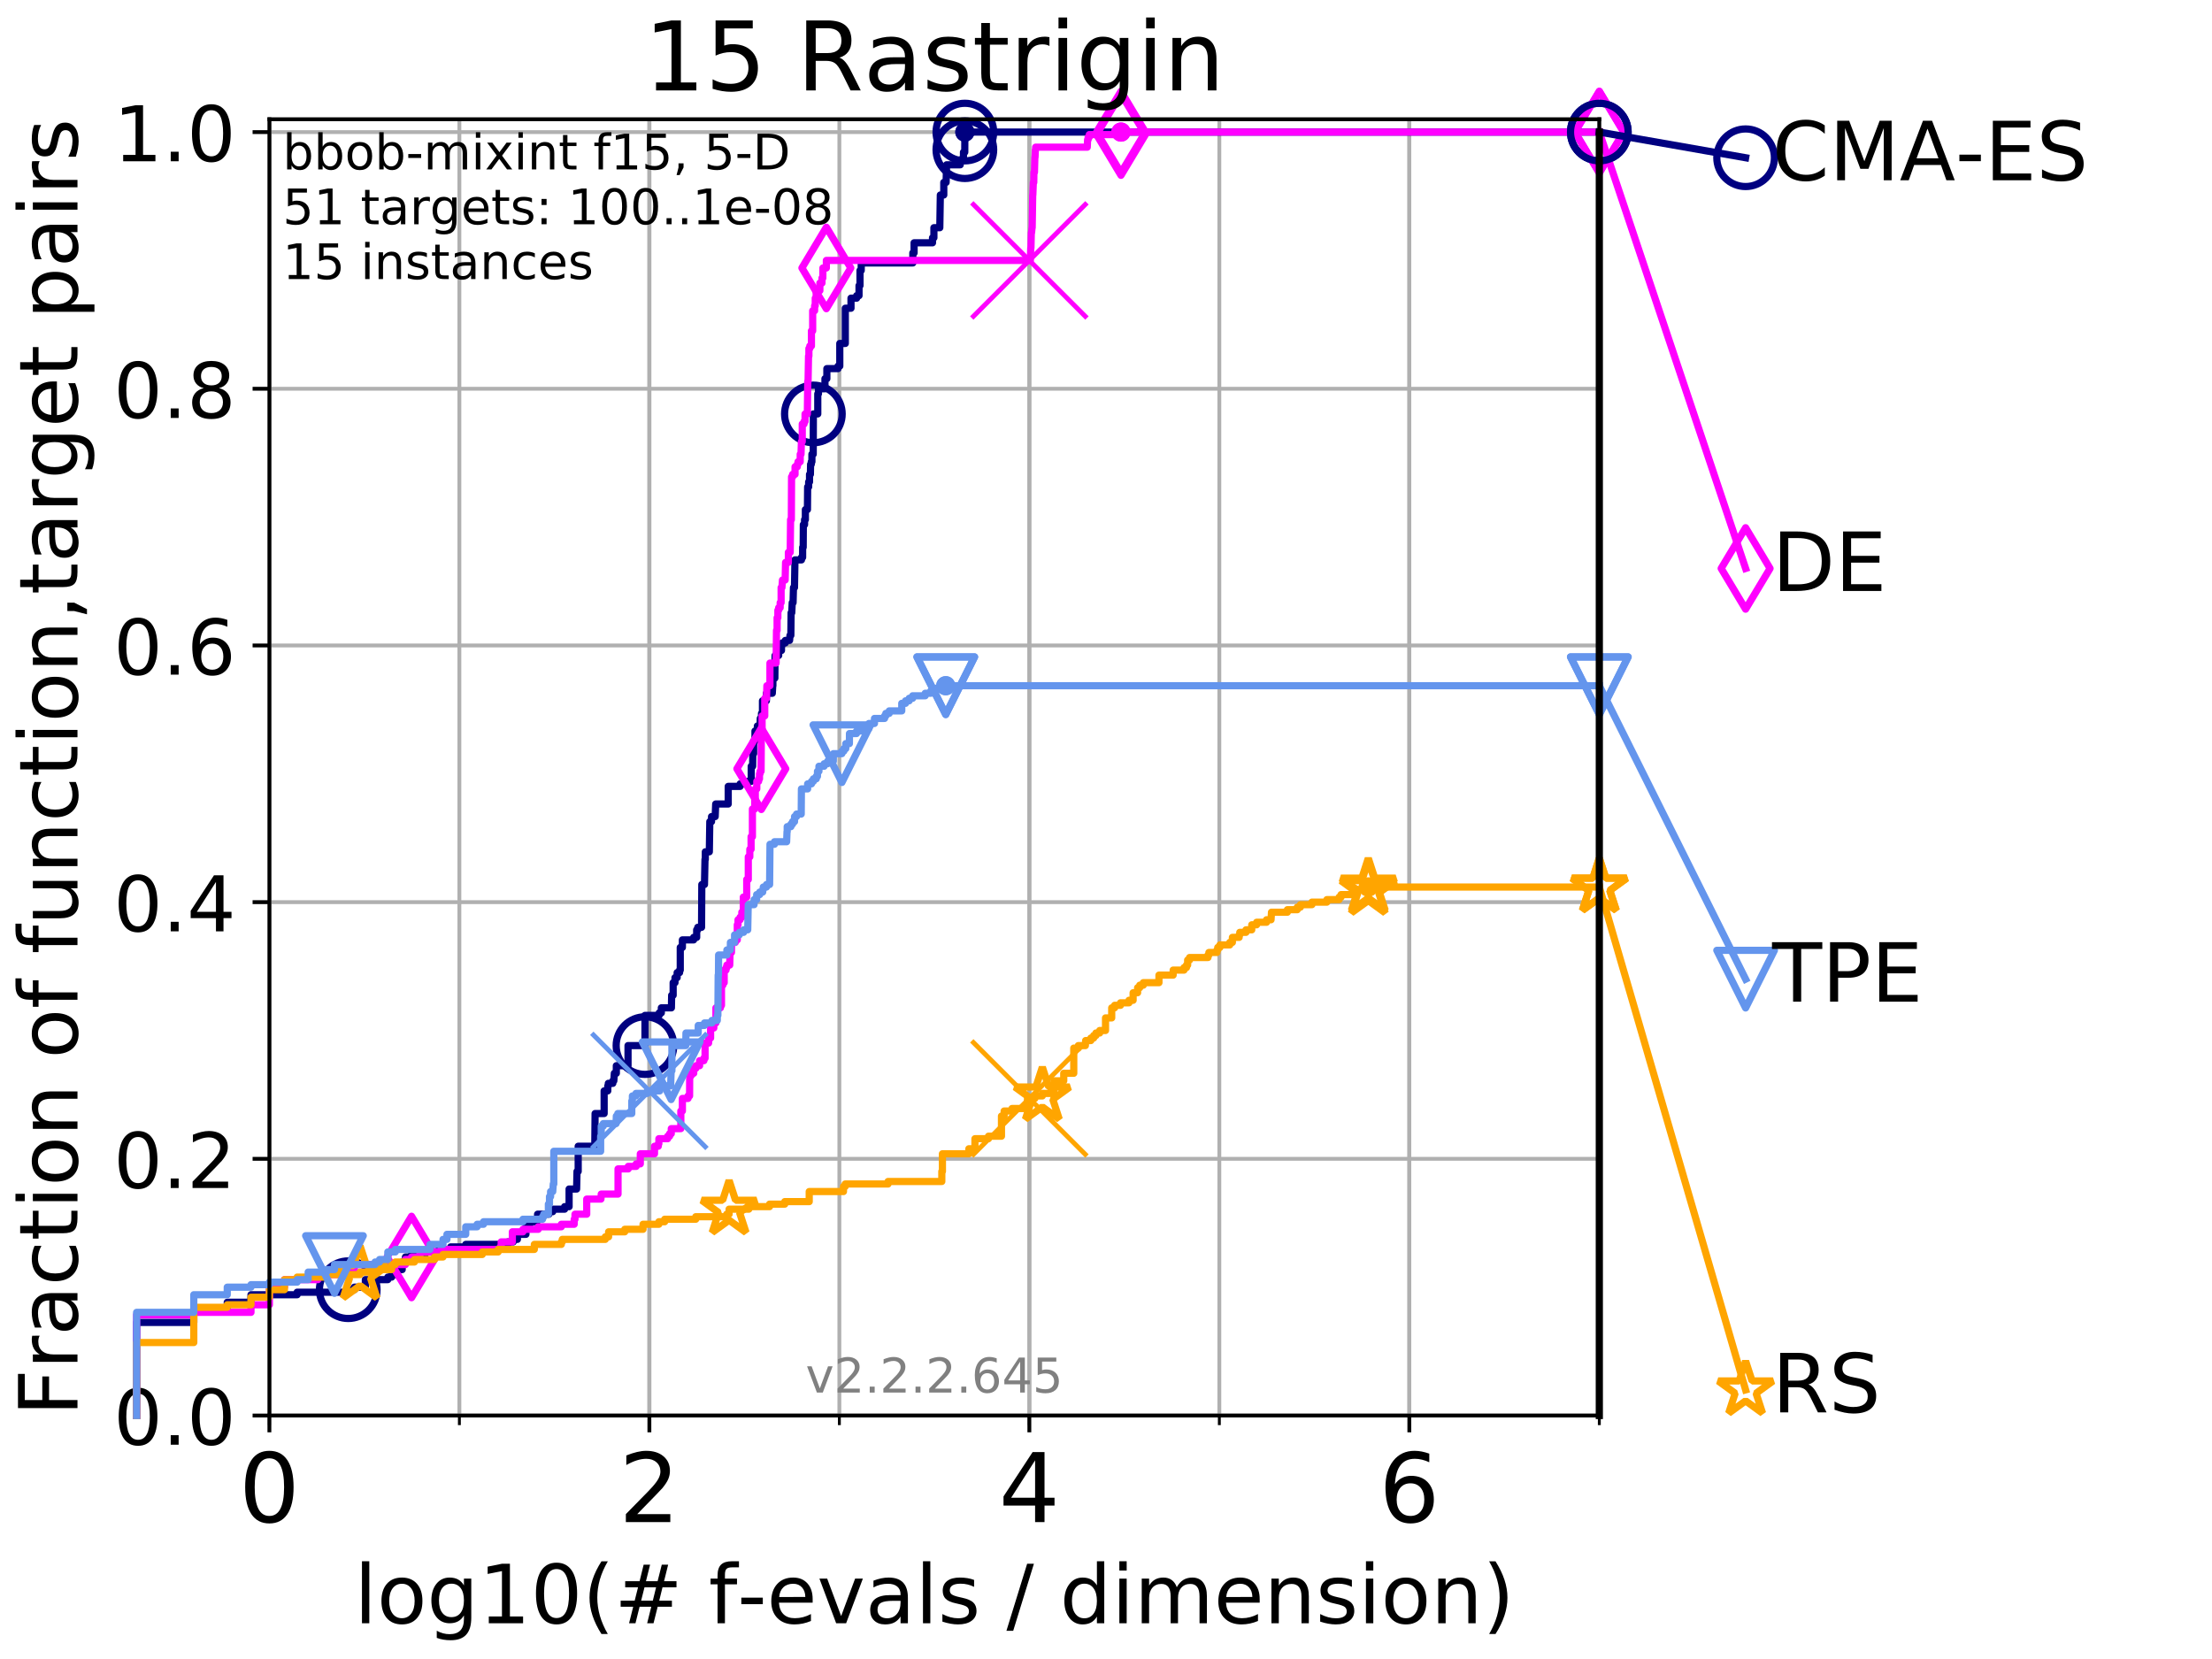 <?xml version="1.0" encoding="utf-8" standalone="no"?>
<!DOCTYPE svg PUBLIC "-//W3C//DTD SVG 1.1//EN"
  "http://www.w3.org/Graphics/SVG/1.1/DTD/svg11.dtd">
<!-- Created with matplotlib (http://matplotlib.org/) -->
<svg height="345.6pt" version="1.1" viewBox="0 0 460.8 345.6" width="460.8pt" xmlns="http://www.w3.org/2000/svg" xmlns:xlink="http://www.w3.org/1999/xlink">
 <defs>
  <style type="text/css">
*{stroke-linecap:butt;stroke-linejoin:round;}
  </style>
 </defs>
 <g id="figure_1">
  <g id="patch_1">
   <path d="M 0 345.6 
L 460.8 345.6 
L 460.8 0 
L 0 0 
z
" style="fill:#ffffff;"/>
  </g>
  <g id="axes_1">
   <g id="patch_2">
    <path d="M 56.12 294.88 
L 333.168 294.88 
L 333.168 24.84 
L 56.12 24.84 
z
" style="fill:#ffffff;"/>
   </g>
   <g id="matplotlib.axis_1">
    <g id="xtick_1">
     <g id="line2d_1">
      <path clip-path="url(#p530b587f4f)" d="M 56.12 294.88 
L 56.12 24.84 
" style="fill:none;stroke:#b0b0b0;stroke-linecap:square;stroke-width:0.8;"/>
     </g>
     <g id="line2d_2">
      <defs>
       <path d="M 0 0 
L 0 3.5 
" id="m5dc061cd6c" style="stroke:#000000;stroke-width:0.8;"/>
      </defs>
      <g>
       <use style="stroke:#000000;stroke-width:0.8;" x="56.12" xlink:href="#m5dc061cd6c" y="294.88"/>
      </g>
     </g>
     <g id="text_1">
      <!-- 0 -->
      <defs>
       <path d="M 31.781 66.406 
Q 24.172 66.406 20.328 58.906 
Q 16.5 51.422 16.5 36.375 
Q 16.5 21.391 20.328 13.891 
Q 24.172 6.391 31.781 6.391 
Q 39.453 6.391 43.281 13.891 
Q 47.125 21.391 47.125 36.375 
Q 47.125 51.422 43.281 58.906 
Q 39.453 66.406 31.781 66.406 
z
M 31.781 74.219 
Q 44.047 74.219 50.516 64.516 
Q 56.984 54.828 56.984 36.375 
Q 56.984 17.969 50.516 8.266 
Q 44.047 -1.422 31.781 -1.422 
Q 19.531 -1.422 13.062 8.266 
Q 6.594 17.969 6.594 36.375 
Q 6.594 54.828 13.062 64.516 
Q 19.531 74.219 31.781 74.219 
z
" id="DejaVuSans-30"/>
      </defs>
      <g transform="translate(49.758 317.077)scale(0.2 -0.2)">
       <use xlink:href="#DejaVuSans-30"/>
      </g>
     </g>
    </g>
    <g id="xtick_2">
     <g id="line2d_3">
      <path clip-path="url(#p530b587f4f)" d="M 135.277 294.88 
L 135.277 24.84 
" style="fill:none;stroke:#b0b0b0;stroke-linecap:square;stroke-width:0.8;"/>
     </g>
     <g id="line2d_4">
      <g>
       <use style="stroke:#000000;stroke-width:0.8;" x="135.277" xlink:href="#m5dc061cd6c" y="294.88"/>
      </g>
     </g>
     <g id="text_2">
      <!-- 2 -->
      <defs>
       <path d="M 19.188 8.297 
L 53.609 8.297 
L 53.609 0 
L 7.328 0 
L 7.328 8.297 
Q 12.938 14.109 22.625 23.891 
Q 32.328 33.688 34.812 36.531 
Q 39.547 41.844 41.422 45.531 
Q 43.312 49.219 43.312 52.781 
Q 43.312 58.594 39.234 62.25 
Q 35.156 65.922 28.609 65.922 
Q 23.969 65.922 18.812 64.312 
Q 13.672 62.703 7.812 59.422 
L 7.812 69.391 
Q 13.766 71.781 18.938 73 
Q 24.125 74.219 28.422 74.219 
Q 39.75 74.219 46.484 68.547 
Q 53.219 62.891 53.219 53.422 
Q 53.219 48.922 51.531 44.891 
Q 49.859 40.875 45.406 35.406 
Q 44.188 33.984 37.641 27.219 
Q 31.109 20.453 19.188 8.297 
z
" id="DejaVuSans-32"/>
      </defs>
      <g transform="translate(128.914 317.077)scale(0.2 -0.2)">
       <use xlink:href="#DejaVuSans-32"/>
      </g>
     </g>
    </g>
    <g id="xtick_3">
     <g id="line2d_5">
      <path clip-path="url(#p530b587f4f)" d="M 214.433 294.88 
L 214.433 24.84 
" style="fill:none;stroke:#b0b0b0;stroke-linecap:square;stroke-width:0.8;"/>
     </g>
     <g id="line2d_6">
      <g>
       <use style="stroke:#000000;stroke-width:0.8;" x="214.433" xlink:href="#m5dc061cd6c" y="294.88"/>
      </g>
     </g>
     <g id="text_3">
      <!-- 4 -->
      <defs>
       <path d="M 37.797 64.312 
L 12.891 25.391 
L 37.797 25.391 
z
M 35.203 72.906 
L 47.609 72.906 
L 47.609 25.391 
L 58.016 25.391 
L 58.016 17.188 
L 47.609 17.188 
L 47.609 0 
L 37.797 0 
L 37.797 17.188 
L 4.891 17.188 
L 4.891 26.703 
z
" id="DejaVuSans-34"/>
      </defs>
      <g transform="translate(208.071 317.077)scale(0.2 -0.2)">
       <use xlink:href="#DejaVuSans-34"/>
      </g>
     </g>
    </g>
    <g id="xtick_4">
     <g id="line2d_7">
      <path clip-path="url(#p530b587f4f)" d="M 293.59 294.88 
L 293.59 24.84 
" style="fill:none;stroke:#b0b0b0;stroke-linecap:square;stroke-width:0.8;"/>
     </g>
     <g id="line2d_8">
      <g>
       <use style="stroke:#000000;stroke-width:0.8;" x="293.59" xlink:href="#m5dc061cd6c" y="294.88"/>
      </g>
     </g>
     <g id="text_4">
      <!-- 6 -->
      <defs>
       <path d="M 33.016 40.375 
Q 26.375 40.375 22.484 35.828 
Q 18.609 31.297 18.609 23.391 
Q 18.609 15.531 22.484 10.953 
Q 26.375 6.391 33.016 6.391 
Q 39.656 6.391 43.531 10.953 
Q 47.406 15.531 47.406 23.391 
Q 47.406 31.297 43.531 35.828 
Q 39.656 40.375 33.016 40.375 
z
M 52.594 71.297 
L 52.594 62.312 
Q 48.875 64.062 45.094 64.984 
Q 41.312 65.922 37.594 65.922 
Q 27.828 65.922 22.672 59.328 
Q 17.531 52.734 16.797 39.406 
Q 19.672 43.656 24.016 45.922 
Q 28.375 48.188 33.594 48.188 
Q 44.578 48.188 50.953 41.516 
Q 57.328 34.859 57.328 23.391 
Q 57.328 12.156 50.688 5.359 
Q 44.047 -1.422 33.016 -1.422 
Q 20.359 -1.422 13.672 8.266 
Q 6.984 17.969 6.984 36.375 
Q 6.984 53.656 15.188 63.938 
Q 23.391 74.219 37.203 74.219 
Q 40.922 74.219 44.703 73.484 
Q 48.484 72.75 52.594 71.297 
z
" id="DejaVuSans-36"/>
      </defs>
      <g transform="translate(287.227 317.077)scale(0.2 -0.2)">
       <use xlink:href="#DejaVuSans-36"/>
      </g>
     </g>
    </g>
    <g id="xtick_5">
     <g id="line2d_9">
      <path clip-path="url(#p530b587f4f)" d="M 56.12 294.88 
L 56.12 24.84 
" style="fill:none;stroke:#b0b0b0;stroke-linecap:square;stroke-width:0.8;"/>
     </g>
     <g id="line2d_10">
      <defs>
       <path d="M 0 0 
L 0 2 
" id="m70f7a19d0f" style="stroke:#000000;stroke-width:0.6;"/>
      </defs>
      <g>
       <use style="stroke:#000000;stroke-width:0.6;" x="56.12" xlink:href="#m70f7a19d0f" y="294.88"/>
      </g>
     </g>
    </g>
    <g id="xtick_6">
     <g id="line2d_11">
      <path clip-path="url(#p530b587f4f)" d="M 95.698 294.88 
L 95.698 24.84 
" style="fill:none;stroke:#b0b0b0;stroke-linecap:square;stroke-width:0.8;"/>
     </g>
     <g id="line2d_12">
      <g>
       <use style="stroke:#000000;stroke-width:0.6;" x="95.698" xlink:href="#m70f7a19d0f" y="294.88"/>
      </g>
     </g>
    </g>
    <g id="xtick_7">
     <g id="line2d_13">
      <path clip-path="url(#p530b587f4f)" d="M 135.277 294.88 
L 135.277 24.84 
" style="fill:none;stroke:#b0b0b0;stroke-linecap:square;stroke-width:0.8;"/>
     </g>
     <g id="line2d_14">
      <g>
       <use style="stroke:#000000;stroke-width:0.6;" x="135.277" xlink:href="#m70f7a19d0f" y="294.88"/>
      </g>
     </g>
    </g>
    <g id="xtick_8">
     <g id="line2d_15">
      <path clip-path="url(#p530b587f4f)" d="M 174.855 294.88 
L 174.855 24.84 
" style="fill:none;stroke:#b0b0b0;stroke-linecap:square;stroke-width:0.8;"/>
     </g>
     <g id="line2d_16">
      <g>
       <use style="stroke:#000000;stroke-width:0.6;" x="174.855" xlink:href="#m70f7a19d0f" y="294.88"/>
      </g>
     </g>
    </g>
    <g id="xtick_9">
     <g id="line2d_17">
      <path clip-path="url(#p530b587f4f)" d="M 214.433 294.88 
L 214.433 24.84 
" style="fill:none;stroke:#b0b0b0;stroke-linecap:square;stroke-width:0.8;"/>
     </g>
     <g id="line2d_18">
      <g>
       <use style="stroke:#000000;stroke-width:0.6;" x="214.433" xlink:href="#m70f7a19d0f" y="294.88"/>
      </g>
     </g>
    </g>
    <g id="xtick_10">
     <g id="line2d_19">
      <path clip-path="url(#p530b587f4f)" d="M 254.011 294.88 
L 254.011 24.84 
" style="fill:none;stroke:#b0b0b0;stroke-linecap:square;stroke-width:0.8;"/>
     </g>
     <g id="line2d_20">
      <g>
       <use style="stroke:#000000;stroke-width:0.6;" x="254.011" xlink:href="#m70f7a19d0f" y="294.88"/>
      </g>
     </g>
    </g>
    <g id="xtick_11">
     <g id="line2d_21">
      <path clip-path="url(#p530b587f4f)" d="M 293.59 294.88 
L 293.59 24.84 
" style="fill:none;stroke:#b0b0b0;stroke-linecap:square;stroke-width:0.8;"/>
     </g>
     <g id="line2d_22">
      <g>
       <use style="stroke:#000000;stroke-width:0.6;" x="293.59" xlink:href="#m70f7a19d0f" y="294.88"/>
      </g>
     </g>
    </g>
    <g id="xtick_12">
     <g id="line2d_23">
      <path clip-path="url(#p530b587f4f)" d="M 333.168 294.88 
L 333.168 24.84 
" style="fill:none;stroke:#b0b0b0;stroke-linecap:square;stroke-width:0.8;"/>
     </g>
     <g id="line2d_24">
      <g>
       <use style="stroke:#000000;stroke-width:0.6;" x="333.168" xlink:href="#m70f7a19d0f" y="294.88"/>
      </g>
     </g>
    </g>
    <g id="text_5">
     <!-- log10(# f-evals / dimension) -->
     <defs>
      <path d="M 9.422 75.984 
L 18.406 75.984 
L 18.406 0 
L 9.422 0 
z
" id="DejaVuSans-6c"/>
      <path d="M 30.609 48.391 
Q 23.391 48.391 19.188 42.75 
Q 14.984 37.109 14.984 27.297 
Q 14.984 17.484 19.156 11.844 
Q 23.344 6.203 30.609 6.203 
Q 37.797 6.203 41.984 11.859 
Q 46.188 17.531 46.188 27.297 
Q 46.188 37.016 41.984 42.703 
Q 37.797 48.391 30.609 48.391 
z
M 30.609 56 
Q 42.328 56 49.016 48.375 
Q 55.719 40.766 55.719 27.297 
Q 55.719 13.875 49.016 6.219 
Q 42.328 -1.422 30.609 -1.422 
Q 18.844 -1.422 12.172 6.219 
Q 5.516 13.875 5.516 27.297 
Q 5.516 40.766 12.172 48.375 
Q 18.844 56 30.609 56 
z
" id="DejaVuSans-6f"/>
      <path d="M 45.406 27.984 
Q 45.406 37.75 41.375 43.109 
Q 37.359 48.484 30.078 48.484 
Q 22.859 48.484 18.828 43.109 
Q 14.797 37.75 14.797 27.984 
Q 14.797 18.266 18.828 12.891 
Q 22.859 7.516 30.078 7.516 
Q 37.359 7.516 41.375 12.891 
Q 45.406 18.266 45.406 27.984 
z
M 54.391 6.781 
Q 54.391 -7.172 48.188 -13.984 
Q 42 -20.797 29.203 -20.797 
Q 24.469 -20.797 20.266 -20.094 
Q 16.062 -19.391 12.109 -17.922 
L 12.109 -9.188 
Q 16.062 -11.328 19.922 -12.344 
Q 23.781 -13.375 27.781 -13.375 
Q 36.625 -13.375 41.016 -8.766 
Q 45.406 -4.156 45.406 5.172 
L 45.406 9.625 
Q 42.625 4.781 38.281 2.391 
Q 33.938 0 27.875 0 
Q 17.828 0 11.672 7.656 
Q 5.516 15.328 5.516 27.984 
Q 5.516 40.672 11.672 48.328 
Q 17.828 56 27.875 56 
Q 33.938 56 38.281 53.609 
Q 42.625 51.219 45.406 46.391 
L 45.406 54.688 
L 54.391 54.688 
z
" id="DejaVuSans-67"/>
      <path d="M 12.406 8.297 
L 28.516 8.297 
L 28.516 63.922 
L 10.984 60.406 
L 10.984 69.391 
L 28.422 72.906 
L 38.281 72.906 
L 38.281 8.297 
L 54.391 8.297 
L 54.391 0 
L 12.406 0 
z
" id="DejaVuSans-31"/>
      <path d="M 31 75.875 
Q 24.469 64.656 21.281 53.656 
Q 18.109 42.672 18.109 31.391 
Q 18.109 20.125 21.312 9.062 
Q 24.516 -2 31 -13.188 
L 23.188 -13.188 
Q 15.875 -1.703 12.234 9.375 
Q 8.594 20.453 8.594 31.391 
Q 8.594 42.281 12.203 53.312 
Q 15.828 64.359 23.188 75.875 
z
" id="DejaVuSans-28"/>
      <path d="M 51.125 44 
L 36.922 44 
L 32.812 27.688 
L 47.125 27.688 
z
M 43.797 71.781 
L 38.719 51.516 
L 52.984 51.516 
L 58.109 71.781 
L 65.922 71.781 
L 60.891 51.516 
L 76.125 51.516 
L 76.125 44 
L 58.984 44 
L 54.984 27.688 
L 70.516 27.688 
L 70.516 20.219 
L 53.078 20.219 
L 48 0 
L 40.188 0 
L 45.219 20.219 
L 30.906 20.219 
L 25.875 0 
L 18.016 0 
L 23.094 20.219 
L 7.719 20.219 
L 7.719 27.688 
L 24.906 27.688 
L 29 44 
L 13.281 44 
L 13.281 51.516 
L 30.906 51.516 
L 35.891 71.781 
z
" id="DejaVuSans-23"/>
      <path id="DejaVuSans-20"/>
      <path d="M 37.109 75.984 
L 37.109 68.5 
L 28.516 68.5 
Q 23.688 68.5 21.797 66.547 
Q 19.922 64.594 19.922 59.516 
L 19.922 54.688 
L 34.719 54.688 
L 34.719 47.703 
L 19.922 47.703 
L 19.922 0 
L 10.891 0 
L 10.891 47.703 
L 2.297 47.703 
L 2.297 54.688 
L 10.891 54.688 
L 10.891 58.5 
Q 10.891 67.625 15.141 71.797 
Q 19.391 75.984 28.609 75.984 
z
" id="DejaVuSans-66"/>
      <path d="M 4.891 31.391 
L 31.203 31.391 
L 31.203 23.391 
L 4.891 23.391 
z
" id="DejaVuSans-2d"/>
      <path d="M 56.203 29.594 
L 56.203 25.203 
L 14.891 25.203 
Q 15.484 15.922 20.484 11.062 
Q 25.484 6.203 34.422 6.203 
Q 39.594 6.203 44.453 7.469 
Q 49.312 8.734 54.109 11.281 
L 54.109 2.781 
Q 49.266 0.734 44.188 -0.344 
Q 39.109 -1.422 33.891 -1.422 
Q 20.797 -1.422 13.156 6.188 
Q 5.516 13.812 5.516 26.812 
Q 5.516 40.234 12.766 48.109 
Q 20.016 56 32.328 56 
Q 43.359 56 49.781 48.891 
Q 56.203 41.797 56.203 29.594 
z
M 47.219 32.234 
Q 47.125 39.594 43.094 43.984 
Q 39.062 48.391 32.422 48.391 
Q 24.906 48.391 20.391 44.141 
Q 15.875 39.891 15.188 32.172 
z
" id="DejaVuSans-65"/>
      <path d="M 2.984 54.688 
L 12.5 54.688 
L 29.594 8.797 
L 46.688 54.688 
L 56.203 54.688 
L 35.688 0 
L 23.484 0 
z
" id="DejaVuSans-76"/>
      <path d="M 34.281 27.484 
Q 23.391 27.484 19.188 25 
Q 14.984 22.516 14.984 16.5 
Q 14.984 11.719 18.141 8.906 
Q 21.297 6.109 26.703 6.109 
Q 34.188 6.109 38.703 11.406 
Q 43.219 16.703 43.219 25.484 
L 43.219 27.484 
z
M 52.203 31.203 
L 52.203 0 
L 43.219 0 
L 43.219 8.297 
Q 40.141 3.328 35.547 0.953 
Q 30.953 -1.422 24.312 -1.422 
Q 15.922 -1.422 10.953 3.297 
Q 6 8.016 6 15.922 
Q 6 25.141 12.172 29.828 
Q 18.359 34.516 30.609 34.516 
L 43.219 34.516 
L 43.219 35.406 
Q 43.219 41.609 39.141 45 
Q 35.062 48.391 27.688 48.391 
Q 23 48.391 18.547 47.266 
Q 14.109 46.141 10.016 43.891 
L 10.016 52.203 
Q 14.938 54.109 19.578 55.047 
Q 24.219 56 28.609 56 
Q 40.484 56 46.344 49.844 
Q 52.203 43.703 52.203 31.203 
z
" id="DejaVuSans-61"/>
      <path d="M 44.281 53.078 
L 44.281 44.578 
Q 40.484 46.531 36.375 47.5 
Q 32.281 48.484 27.875 48.484 
Q 21.188 48.484 17.844 46.438 
Q 14.5 44.391 14.5 40.281 
Q 14.5 37.156 16.891 35.375 
Q 19.281 33.594 26.516 31.984 
L 29.594 31.297 
Q 39.156 29.25 43.188 25.516 
Q 47.219 21.781 47.219 15.094 
Q 47.219 7.469 41.188 3.016 
Q 35.156 -1.422 24.609 -1.422 
Q 20.219 -1.422 15.453 -0.562 
Q 10.688 0.297 5.422 2 
L 5.422 11.281 
Q 10.406 8.688 15.234 7.391 
Q 20.062 6.109 24.812 6.109 
Q 31.156 6.109 34.562 8.281 
Q 37.984 10.453 37.984 14.406 
Q 37.984 18.062 35.516 20.016 
Q 33.062 21.969 24.703 23.781 
L 21.578 24.516 
Q 13.234 26.266 9.516 29.906 
Q 5.812 33.547 5.812 39.891 
Q 5.812 47.609 11.281 51.797 
Q 16.75 56 26.812 56 
Q 31.781 56 36.172 55.266 
Q 40.578 54.547 44.281 53.078 
z
" id="DejaVuSans-73"/>
      <path d="M 25.391 72.906 
L 33.688 72.906 
L 8.297 -9.281 
L 0 -9.281 
z
" id="DejaVuSans-2f"/>
      <path d="M 45.406 46.391 
L 45.406 75.984 
L 54.391 75.984 
L 54.391 0 
L 45.406 0 
L 45.406 8.203 
Q 42.578 3.328 38.25 0.953 
Q 33.938 -1.422 27.875 -1.422 
Q 17.969 -1.422 11.734 6.484 
Q 5.516 14.406 5.516 27.297 
Q 5.516 40.188 11.734 48.094 
Q 17.969 56 27.875 56 
Q 33.938 56 38.25 53.625 
Q 42.578 51.266 45.406 46.391 
z
M 14.797 27.297 
Q 14.797 17.391 18.875 11.75 
Q 22.953 6.109 30.078 6.109 
Q 37.203 6.109 41.297 11.75 
Q 45.406 17.391 45.406 27.297 
Q 45.406 37.203 41.297 42.844 
Q 37.203 48.484 30.078 48.484 
Q 22.953 48.484 18.875 42.844 
Q 14.797 37.203 14.797 27.297 
z
" id="DejaVuSans-64"/>
      <path d="M 9.422 54.688 
L 18.406 54.688 
L 18.406 0 
L 9.422 0 
z
M 9.422 75.984 
L 18.406 75.984 
L 18.406 64.594 
L 9.422 64.594 
z
" id="DejaVuSans-69"/>
      <path d="M 52 44.188 
Q 55.375 50.25 60.062 53.125 
Q 64.75 56 71.094 56 
Q 79.641 56 84.281 50.016 
Q 88.922 44.047 88.922 33.016 
L 88.922 0 
L 79.891 0 
L 79.891 32.719 
Q 79.891 40.578 77.094 44.375 
Q 74.312 48.188 68.609 48.188 
Q 61.625 48.188 57.562 43.547 
Q 53.516 38.922 53.516 30.906 
L 53.516 0 
L 44.484 0 
L 44.484 32.719 
Q 44.484 40.625 41.703 44.406 
Q 38.922 48.188 33.109 48.188 
Q 26.219 48.188 22.156 43.531 
Q 18.109 38.875 18.109 30.906 
L 18.109 0 
L 9.078 0 
L 9.078 54.688 
L 18.109 54.688 
L 18.109 46.188 
Q 21.188 51.219 25.484 53.609 
Q 29.781 56 35.688 56 
Q 41.656 56 45.828 52.969 
Q 50 49.953 52 44.188 
z
" id="DejaVuSans-6d"/>
      <path d="M 54.891 33.016 
L 54.891 0 
L 45.906 0 
L 45.906 32.719 
Q 45.906 40.484 42.875 44.328 
Q 39.844 48.188 33.797 48.188 
Q 26.516 48.188 22.312 43.547 
Q 18.109 38.922 18.109 30.906 
L 18.109 0 
L 9.078 0 
L 9.078 54.688 
L 18.109 54.688 
L 18.109 46.188 
Q 21.344 51.125 25.703 53.562 
Q 30.078 56 35.797 56 
Q 45.219 56 50.047 50.172 
Q 54.891 44.344 54.891 33.016 
z
" id="DejaVuSans-6e"/>
      <path d="M 8.016 75.875 
L 15.828 75.875 
Q 23.141 64.359 26.781 53.312 
Q 30.422 42.281 30.422 31.391 
Q 30.422 20.453 26.781 9.375 
Q 23.141 -1.703 15.828 -13.188 
L 8.016 -13.188 
Q 14.5 -2 17.703 9.062 
Q 20.906 20.125 20.906 31.391 
Q 20.906 42.672 17.703 53.656 
Q 14.5 64.656 8.016 75.875 
z
" id="DejaVuSans-29"/>
     </defs>
     <g transform="translate(73.803 338.154)scale(0.17 -0.17)">
      <use xlink:href="#DejaVuSans-6c"/>
      <use x="27.783" xlink:href="#DejaVuSans-6f"/>
      <use x="88.965" xlink:href="#DejaVuSans-67"/>
      <use x="152.441" xlink:href="#DejaVuSans-31"/>
      <use x="216.064" xlink:href="#DejaVuSans-30"/>
      <use x="279.688" xlink:href="#DejaVuSans-28"/>
      <use x="318.701" xlink:href="#DejaVuSans-23"/>
      <use x="402.49" xlink:href="#DejaVuSans-20"/>
      <use x="434.277" xlink:href="#DejaVuSans-66"/>
      <use x="469.404" xlink:href="#DejaVuSans-2d"/>
      <use x="505.488" xlink:href="#DejaVuSans-65"/>
      <use x="567.012" xlink:href="#DejaVuSans-76"/>
      <use x="626.191" xlink:href="#DejaVuSans-61"/>
      <use x="687.471" xlink:href="#DejaVuSans-6c"/>
      <use x="715.254" xlink:href="#DejaVuSans-73"/>
      <use x="767.354" xlink:href="#DejaVuSans-20"/>
      <use x="799.141" xlink:href="#DejaVuSans-2f"/>
      <use x="832.832" xlink:href="#DejaVuSans-20"/>
      <use x="864.619" xlink:href="#DejaVuSans-64"/>
      <use x="928.096" xlink:href="#DejaVuSans-69"/>
      <use x="955.879" xlink:href="#DejaVuSans-6d"/>
      <use x="1053.291" xlink:href="#DejaVuSans-65"/>
      <use x="1114.814" xlink:href="#DejaVuSans-6e"/>
      <use x="1178.193" xlink:href="#DejaVuSans-73"/>
      <use x="1230.293" xlink:href="#DejaVuSans-69"/>
      <use x="1258.076" xlink:href="#DejaVuSans-6f"/>
      <use x="1319.258" xlink:href="#DejaVuSans-6e"/>
      <use x="1382.637" xlink:href="#DejaVuSans-29"/>
     </g>
    </g>
   </g>
   <g id="matplotlib.axis_2">
    <g id="ytick_1">
     <g id="line2d_25">
      <path clip-path="url(#p530b587f4f)" d="M 56.12 294.88 
L 333.168 294.88 
" style="fill:none;stroke:#b0b0b0;stroke-linecap:square;stroke-width:0.8;"/>
     </g>
     <g id="line2d_26">
      <defs>
       <path d="M 0 0 
L -3.5 0 
" id="m84298b71b8" style="stroke:#000000;stroke-width:0.8;"/>
      </defs>
      <g>
       <use style="stroke:#000000;stroke-width:0.8;" x="56.12" xlink:href="#m84298b71b8" y="294.88"/>
      </g>
     </g>
     <g id="text_6">
      <!-- 0.0 -->
      <defs>
       <path d="M 10.688 12.406 
L 21 12.406 
L 21 0 
L 10.688 0 
z
" id="DejaVuSans-2e"/>
      </defs>
      <g transform="translate(23.675 300.959)scale(0.16 -0.16)">
       <use xlink:href="#DejaVuSans-30"/>
       <use x="63.623" xlink:href="#DejaVuSans-2e"/>
       <use x="95.41" xlink:href="#DejaVuSans-30"/>
      </g>
     </g>
    </g>
    <g id="ytick_2">
     <g id="line2d_27">
      <path clip-path="url(#p530b587f4f)" d="M 56.12 241.407 
L 333.168 241.407 
" style="fill:none;stroke:#b0b0b0;stroke-linecap:square;stroke-width:0.8;"/>
     </g>
     <g id="line2d_28">
      <g>
       <use style="stroke:#000000;stroke-width:0.8;" x="56.12" xlink:href="#m84298b71b8" y="241.407"/>
      </g>
     </g>
     <g id="text_7">
      <!-- 0.2 -->
      <g transform="translate(23.675 247.485)scale(0.16 -0.16)">
       <use xlink:href="#DejaVuSans-30"/>
       <use x="63.623" xlink:href="#DejaVuSans-2e"/>
       <use x="95.41" xlink:href="#DejaVuSans-32"/>
      </g>
     </g>
    </g>
    <g id="ytick_3">
     <g id="line2d_29">
      <path clip-path="url(#p530b587f4f)" d="M 56.12 187.933 
L 333.168 187.933 
" style="fill:none;stroke:#b0b0b0;stroke-linecap:square;stroke-width:0.8;"/>
     </g>
     <g id="line2d_30">
      <g>
       <use style="stroke:#000000;stroke-width:0.8;" x="56.12" xlink:href="#m84298b71b8" y="187.933"/>
      </g>
     </g>
     <g id="text_8">
      <!-- 0.4 -->
      <g transform="translate(23.675 194.012)scale(0.16 -0.16)">
       <use xlink:href="#DejaVuSans-30"/>
       <use x="63.623" xlink:href="#DejaVuSans-2e"/>
       <use x="95.41" xlink:href="#DejaVuSans-34"/>
      </g>
     </g>
    </g>
    <g id="ytick_4">
     <g id="line2d_31">
      <path clip-path="url(#p530b587f4f)" d="M 56.12 134.46 
L 333.168 134.46 
" style="fill:none;stroke:#b0b0b0;stroke-linecap:square;stroke-width:0.8;"/>
     </g>
     <g id="line2d_32">
      <g>
       <use style="stroke:#000000;stroke-width:0.8;" x="56.12" xlink:href="#m84298b71b8" y="134.46"/>
      </g>
     </g>
     <g id="text_9">
      <!-- 0.6 -->
      <g transform="translate(23.675 140.539)scale(0.16 -0.16)">
       <use xlink:href="#DejaVuSans-30"/>
       <use x="63.623" xlink:href="#DejaVuSans-2e"/>
       <use x="95.41" xlink:href="#DejaVuSans-36"/>
      </g>
     </g>
    </g>
    <g id="ytick_5">
     <g id="line2d_33">
      <path clip-path="url(#p530b587f4f)" d="M 56.12 80.987 
L 333.168 80.987 
" style="fill:none;stroke:#b0b0b0;stroke-linecap:square;stroke-width:0.8;"/>
     </g>
     <g id="line2d_34">
      <g>
       <use style="stroke:#000000;stroke-width:0.8;" x="56.12" xlink:href="#m84298b71b8" y="80.987"/>
      </g>
     </g>
     <g id="text_10">
      <!-- 0.8 -->
      <defs>
       <path d="M 31.781 34.625 
Q 24.75 34.625 20.719 30.859 
Q 16.703 27.094 16.703 20.516 
Q 16.703 13.922 20.719 10.156 
Q 24.75 6.391 31.781 6.391 
Q 38.812 6.391 42.859 10.172 
Q 46.922 13.969 46.922 20.516 
Q 46.922 27.094 42.891 30.859 
Q 38.875 34.625 31.781 34.625 
z
M 21.922 38.812 
Q 15.578 40.375 12.031 44.719 
Q 8.5 49.078 8.5 55.328 
Q 8.5 64.062 14.719 69.141 
Q 20.953 74.219 31.781 74.219 
Q 42.672 74.219 48.875 69.141 
Q 55.078 64.062 55.078 55.328 
Q 55.078 49.078 51.531 44.719 
Q 48 40.375 41.703 38.812 
Q 48.828 37.156 52.797 32.312 
Q 56.781 27.484 56.781 20.516 
Q 56.781 9.906 50.312 4.234 
Q 43.844 -1.422 31.781 -1.422 
Q 19.734 -1.422 13.25 4.234 
Q 6.781 9.906 6.781 20.516 
Q 6.781 27.484 10.781 32.312 
Q 14.797 37.156 21.922 38.812 
z
M 18.312 54.391 
Q 18.312 48.734 21.844 45.562 
Q 25.391 42.391 31.781 42.391 
Q 38.141 42.391 41.719 45.562 
Q 45.312 48.734 45.312 54.391 
Q 45.312 60.062 41.719 63.234 
Q 38.141 66.406 31.781 66.406 
Q 25.391 66.406 21.844 63.234 
Q 18.312 60.062 18.312 54.391 
z
" id="DejaVuSans-38"/>
      </defs>
      <g transform="translate(23.675 87.066)scale(0.16 -0.16)">
       <use xlink:href="#DejaVuSans-30"/>
       <use x="63.623" xlink:href="#DejaVuSans-2e"/>
       <use x="95.41" xlink:href="#DejaVuSans-38"/>
      </g>
     </g>
    </g>
    <g id="ytick_6">
     <g id="line2d_35">
      <path clip-path="url(#p530b587f4f)" d="M 56.12 27.514 
L 333.168 27.514 
" style="fill:none;stroke:#b0b0b0;stroke-linecap:square;stroke-width:0.8;"/>
     </g>
     <g id="line2d_36">
      <g>
       <use style="stroke:#000000;stroke-width:0.8;" x="56.12" xlink:href="#m84298b71b8" y="27.514"/>
      </g>
     </g>
     <g id="text_11">
      <!-- 1.0 -->
      <g transform="translate(23.675 33.592)scale(0.16 -0.16)">
       <use xlink:href="#DejaVuSans-31"/>
       <use x="63.623" xlink:href="#DejaVuSans-2e"/>
       <use x="95.41" xlink:href="#DejaVuSans-30"/>
      </g>
     </g>
    </g>
    <g id="text_12">
     <!-- Fraction of function,target pairs -->
     <defs>
      <path d="M 9.812 72.906 
L 51.703 72.906 
L 51.703 64.594 
L 19.672 64.594 
L 19.672 43.109 
L 48.578 43.109 
L 48.578 34.812 
L 19.672 34.812 
L 19.672 0 
L 9.812 0 
z
" id="DejaVuSans-46"/>
      <path d="M 41.109 46.297 
Q 39.594 47.172 37.812 47.578 
Q 36.031 48 33.891 48 
Q 26.266 48 22.188 43.047 
Q 18.109 38.094 18.109 28.812 
L 18.109 0 
L 9.078 0 
L 9.078 54.688 
L 18.109 54.688 
L 18.109 46.188 
Q 20.953 51.172 25.484 53.578 
Q 30.031 56 36.531 56 
Q 37.453 56 38.578 55.875 
Q 39.703 55.766 41.062 55.516 
z
" id="DejaVuSans-72"/>
      <path d="M 48.781 52.594 
L 48.781 44.188 
Q 44.969 46.297 41.141 47.344 
Q 37.312 48.391 33.406 48.391 
Q 24.656 48.391 19.812 42.844 
Q 14.984 37.312 14.984 27.297 
Q 14.984 17.281 19.812 11.734 
Q 24.656 6.203 33.406 6.203 
Q 37.312 6.203 41.141 7.25 
Q 44.969 8.297 48.781 10.406 
L 48.781 2.094 
Q 45.016 0.344 40.984 -0.531 
Q 36.969 -1.422 32.422 -1.422 
Q 20.062 -1.422 12.781 6.344 
Q 5.516 14.109 5.516 27.297 
Q 5.516 40.672 12.859 48.328 
Q 20.219 56 33.016 56 
Q 37.156 56 41.109 55.141 
Q 45.062 54.297 48.781 52.594 
z
" id="DejaVuSans-63"/>
      <path d="M 18.312 70.219 
L 18.312 54.688 
L 36.812 54.688 
L 36.812 47.703 
L 18.312 47.703 
L 18.312 18.016 
Q 18.312 11.328 20.141 9.422 
Q 21.969 7.516 27.594 7.516 
L 36.812 7.516 
L 36.812 0 
L 27.594 0 
Q 17.188 0 13.234 3.875 
Q 9.281 7.766 9.281 18.016 
L 9.281 47.703 
L 2.688 47.703 
L 2.688 54.688 
L 9.281 54.688 
L 9.281 70.219 
z
" id="DejaVuSans-74"/>
      <path d="M 8.5 21.578 
L 8.5 54.688 
L 17.484 54.688 
L 17.484 21.922 
Q 17.484 14.156 20.5 10.266 
Q 23.531 6.391 29.594 6.391 
Q 36.859 6.391 41.078 11.031 
Q 45.312 15.672 45.312 23.688 
L 45.312 54.688 
L 54.297 54.688 
L 54.297 0 
L 45.312 0 
L 45.312 8.406 
Q 42.047 3.422 37.719 1 
Q 33.406 -1.422 27.688 -1.422 
Q 18.266 -1.422 13.375 4.438 
Q 8.5 10.297 8.5 21.578 
z
M 31.109 56 
z
" id="DejaVuSans-75"/>
      <path d="M 11.719 12.406 
L 22.016 12.406 
L 22.016 4 
L 14.016 -11.625 
L 7.719 -11.625 
L 11.719 4 
z
" id="DejaVuSans-2c"/>
      <path d="M 18.109 8.203 
L 18.109 -20.797 
L 9.078 -20.797 
L 9.078 54.688 
L 18.109 54.688 
L 18.109 46.391 
Q 20.953 51.266 25.266 53.625 
Q 29.594 56 35.594 56 
Q 45.562 56 51.781 48.094 
Q 58.016 40.188 58.016 27.297 
Q 58.016 14.406 51.781 6.484 
Q 45.562 -1.422 35.594 -1.422 
Q 29.594 -1.422 25.266 0.953 
Q 20.953 3.328 18.109 8.203 
z
M 48.688 27.297 
Q 48.688 37.203 44.609 42.844 
Q 40.531 48.484 33.406 48.484 
Q 26.266 48.484 22.188 42.844 
Q 18.109 37.203 18.109 27.297 
Q 18.109 17.391 22.188 11.75 
Q 26.266 6.109 33.406 6.109 
Q 40.531 6.109 44.609 11.75 
Q 48.688 17.391 48.688 27.297 
z
" id="DejaVuSans-70"/>
     </defs>
     <g transform="translate(16.14 294.999)rotate(-90)scale(0.17 -0.17)">
      <use xlink:href="#DejaVuSans-46"/>
      <use x="57.41" xlink:href="#DejaVuSans-72"/>
      <use x="98.523" xlink:href="#DejaVuSans-61"/>
      <use x="159.803" xlink:href="#DejaVuSans-63"/>
      <use x="214.783" xlink:href="#DejaVuSans-74"/>
      <use x="253.992" xlink:href="#DejaVuSans-69"/>
      <use x="281.775" xlink:href="#DejaVuSans-6f"/>
      <use x="342.957" xlink:href="#DejaVuSans-6e"/>
      <use x="406.336" xlink:href="#DejaVuSans-20"/>
      <use x="438.123" xlink:href="#DejaVuSans-6f"/>
      <use x="499.305" xlink:href="#DejaVuSans-66"/>
      <use x="534.51" xlink:href="#DejaVuSans-20"/>
      <use x="566.297" xlink:href="#DejaVuSans-66"/>
      <use x="601.502" xlink:href="#DejaVuSans-75"/>
      <use x="664.881" xlink:href="#DejaVuSans-6e"/>
      <use x="728.26" xlink:href="#DejaVuSans-63"/>
      <use x="783.24" xlink:href="#DejaVuSans-74"/>
      <use x="822.449" xlink:href="#DejaVuSans-69"/>
      <use x="850.232" xlink:href="#DejaVuSans-6f"/>
      <use x="911.414" xlink:href="#DejaVuSans-6e"/>
      <use x="974.793" xlink:href="#DejaVuSans-2c"/>
      <use x="1006.58" xlink:href="#DejaVuSans-74"/>
      <use x="1045.789" xlink:href="#DejaVuSans-61"/>
      <use x="1107.068" xlink:href="#DejaVuSans-72"/>
      <use x="1148.166" xlink:href="#DejaVuSans-67"/>
      <use x="1211.643" xlink:href="#DejaVuSans-65"/>
      <use x="1273.166" xlink:href="#DejaVuSans-74"/>
      <use x="1312.375" xlink:href="#DejaVuSans-20"/>
      <use x="1344.162" xlink:href="#DejaVuSans-70"/>
      <use x="1407.639" xlink:href="#DejaVuSans-61"/>
      <use x="1468.918" xlink:href="#DejaVuSans-69"/>
      <use x="1496.701" xlink:href="#DejaVuSans-72"/>
      <use x="1537.814" xlink:href="#DejaVuSans-73"/>
     </g>
    </g>
   </g>
   <g id="line2d_37">
    <defs>
     <path d="M 0 1.5 
C 0.398 1.5 0.779 1.342 1.061 1.061 
C 1.342 0.779 1.5 0.398 1.5 0 
C 1.5 -0.398 1.342 -0.779 1.061 -1.061 
C 0.779 -1.342 0.398 -1.5 0 -1.5 
C -0.398 -1.5 -0.779 -1.342 -1.061 -1.061 
C -1.342 -0.779 -1.5 -0.398 -1.5 0 
C -1.5 0.398 -1.342 0.779 -1.061 1.061 
C -0.779 1.342 -0.398 1.5 0 1.5 
z
" id="m9c53ffcaaf" style="stroke:#000080;"/>
    </defs>
    <g>
     <use style="fill:#000080;stroke:#000080;" x="201" xlink:href="#m9c53ffcaaf" y="27.514"/>
     <use style="fill:#000080;stroke:#000080;" x="201" xlink:href="#m9c53ffcaaf" y="27.514"/>
    </g>
   </g>
   <g id="line2d_38">
    <path d="M 28.456 294.88 
L 28.456 275.483 
L 40.37 275.483 
L 40.37 272.862 
L 47.34 272.862 
L 47.34 271.289 
L 52.284 271.289 
L 52.284 269.716 
L 61.903 269.716 
L 61.903 269.192 
L 72.544 269.192 
L 72.544 268.668 
L 73.818 268.668 
L 73.818 268.143 
L 76.113 268.143 
L 76.113 266.571 
L 80.787 266.571 
L 80.787 266.046 
L 81.587 266.046 
L 81.587 265.522 
L 82.351 265.522 
L 82.351 264.474 
L 83.784 264.474 
L 83.784 262.901 
L 84.458 262.901 
L 84.458 261.852 
L 85.732 261.852 
L 85.732 261.328 
L 88.556 261.328 
L 88.556 260.804 
L 91.428 260.804 
L 91.428 260.28 
L 93.887 260.28 
L 93.887 259.755 
L 97.021 259.755 
L 97.021 259.231 
L 105.802 259.231 
L 105.802 258.707 
L 106.911 258.707 
L 106.911 258.183 
L 107.784 258.183 
L 107.784 257.134 
L 109.561 257.134 
L 109.561 255.561 
L 110.311 255.561 
L 110.311 254.513 
L 111.856 254.513 
L 111.856 253.989 
L 111.989 253.989 
L 111.989 252.94 
L 114.351 252.94 
L 114.351 252.416 
L 115.146 252.416 
L 115.146 251.892 
L 117.62 251.892 
L 117.62 251.367 
L 118.554 251.367 
L 118.554 247.698 
L 120.118 247.698 
L 120.201 244.028 
L 120.447 244.028 
L 120.447 238.785 
L 123.904 238.785 
L 123.97 231.97 
L 125.854 231.97 
L 125.854 227.252 
L 126.61 227.252 
L 126.61 226.204 
L 126.724 226.204 
L 126.724 225.679 
L 127.659 225.679 
L 127.659 225.155 
L 127.872 225.155 
L 127.977 223.582 
L 128.393 223.582 
L 128.393 222.01 
L 130.829 222.01 
L 130.829 217.816 
L 134.359 217.816 
L 134.359 211.525 
L 137.316 211.525 
L 137.316 211 
L 137.768 211 
L 137.768 209.952 
L 139.865 209.952 
L 139.918 207.331 
L 140.23 207.331 
L 140.23 204.709 
L 140.612 204.709 
L 140.612 203.661 
L 141.06 203.661 
L 141.06 202.612 
L 141.568 202.612 
L 141.568 202.088 
L 141.711 202.088 
L 141.711 197.37 
L 142.154 197.37 
L 142.154 195.797 
L 144.498 195.797 
L 144.498 195.273 
L 145.13 195.273 
L 145.13 193.7 
L 145.361 193.7 
L 145.361 193.176 
L 146.146 193.176 
L 146.2 184.264 
L 146.756 184.264 
L 146.861 179.021 
L 146.931 179.021 
L 146.931 177.449 
L 147.766 177.449 
L 147.865 171.158 
L 148.225 171.158 
L 148.225 170.109 
L 148.985 170.109 
L 149.093 167.488 
L 151.701 167.488 
L 151.701 163.818 
L 154.183 163.818 
L 154.183 163.294 
L 155.746 163.294 
L 155.746 162.77 
L 156.493 162.77 
L 156.493 159.624 
L 156.79 159.624 
L 156.82 157.003 
L 156.995 157.003 
L 156.995 154.382 
L 157.275 154.382 
L 157.275 152.285 
L 157.774 152.285 
L 157.774 151.236 
L 158.332 151.236 
L 158.377 149.663 
L 158.635 149.663 
L 158.635 148.615 
L 158.837 148.615 
L 158.837 145.994 
L 159.655 145.994 
L 159.655 144.421 
L 160.883 144.421 
L 160.976 142.848 
L 161.007 142.848 
L 161.007 141.275 
L 161.417 141.275 
L 161.462 136.557 
L 162.21 136.557 
L 162.21 135.509 
L 162.796 135.509 
L 162.796 134.46 
L 162.92 134.46 
L 162.92 133.936 
L 163.595 133.936 
L 163.595 133.412 
L 164.485 133.412 
L 164.566 132.363 
L 164.747 132.363 
L 164.802 127.645 
L 164.938 127.645 
L 165.035 125.548 
L 165.211 125.548 
L 165.295 122.403 
L 165.504 122.403 
L 165.604 116.636 
L 166.962 116.636 
L 166.962 116.112 
L 167.2 116.112 
L 167.205 114.015 
L 167.318 114.015 
L 167.35 109.296 
L 167.603 109.296 
L 167.603 108.248 
L 167.775 108.248 
L 167.775 106.151 
L 168.206 106.151 
L 168.246 101.433 
L 168.457 101.433 
L 168.457 100.384 
L 168.64 100.384 
L 168.64 98.811 
L 168.822 98.811 
L 168.861 96.714 
L 169.007 96.714 
L 169.007 96.19 
L 169.137 96.19 
L 169.137 94.617 
L 169.408 94.617 
L 169.441 86.229 
L 170.358 86.229 
L 170.358 82.035 
L 170.5 82.035 
L 170.5 80.987 
L 171.854 80.987 
L 171.854 78.89 
L 172.25 78.89 
L 172.25 76.793 
L 174.571 76.793 
L 174.571 76.269 
L 174.944 76.269 
L 174.944 71.55 
L 176.092 71.55 
L 176.092 64.211 
L 177.278 64.211 
L 177.278 62.114 
L 178.455 62.114 
L 178.455 61.59 
L 178.95 61.59 
L 178.95 59.493 
L 179.154 59.493 
L 179.154 56.347 
L 179.409 56.347 
L 179.409 54.775 
L 190.16 54.775 
L 190.16 52.678 
L 190.422 52.678 
L 190.422 50.581 
L 194.259 50.581 
L 194.259 49.532 
L 194.549 49.532 
L 194.549 47.435 
L 195.777 47.435 
L 195.888 40.62 
L 196.607 40.62 
L 196.607 37.999 
L 197.093 37.999 
L 197.189 34.329 
L 200.036 34.329 
L 200.036 33.28 
L 200.707 33.28 
L 200.707 31.708 
L 200.979 31.708 
L 201 27.514 
L 333.168 27.514 
L 333.168 27.514 
" style="fill:none;stroke:#000080;stroke-linecap:square;stroke-width:1.5;"/>
   </g>
   <g id="line2d_39">
    <defs>
     <path d="M 0 6 
C 1.591 6 3.117 5.368 4.243 4.243 
C 5.368 3.117 6 1.591 6 0 
C 6 -1.591 5.368 -3.117 4.243 -4.243 
C 3.117 -5.368 1.591 -6 0 -6 
C -1.591 -6 -3.117 -5.368 -4.243 -4.243 
C -5.368 -3.117 -6 -1.591 -6 0 
C -6 1.591 -5.368 3.117 -4.243 4.243 
C -3.117 5.368 -1.591 6 0 6 
z
" id="m6eba84c49e" style="stroke:#000080;stroke-width:1.5;"/>
    </defs>
    <g>
     <use style="fill-opacity:0;stroke:#000080;stroke-width:1.5;" x="72.544" xlink:href="#m6eba84c49e" y="268.668"/>
     <use style="fill-opacity:0;stroke:#000080;stroke-width:1.5;" x="134.359" xlink:href="#m6eba84c49e" y="217.816"/>
     <use style="fill-opacity:0;stroke:#000080;stroke-width:1.5;" x="169.441" xlink:href="#m6eba84c49e" y="86.229"/>
     <use style="fill-opacity:0;stroke:#000080;stroke-width:1.5;" x="201" xlink:href="#m6eba84c49e" y="31.183"/>
     <use style="fill-opacity:0;stroke:#000080;stroke-width:1.5;" x="201" xlink:href="#m6eba84c49e" y="27.514"/>
     <use style="fill-opacity:0;stroke:#000080;stroke-width:1.5;" x="333.168" xlink:href="#m6eba84c49e" y="27.514"/>
    </g>
   </g>
   <g id="line2d_40">
    <path style="fill:none;stroke:#000080;stroke-linecap:square;stroke-width:1.5;"/>
    <g/>
   </g>
   <g id="line2d_41">
    <defs>
     <path d="M 0 1.5 
C 0.398 1.5 0.779 1.342 1.061 1.061 
C 1.342 0.779 1.5 0.398 1.5 0 
C 1.5 -0.398 1.342 -0.779 1.061 -1.061 
C 0.779 -1.342 0.398 -1.5 0 -1.5 
C -0.398 -1.5 -0.779 -1.342 -1.061 -1.061 
C -1.342 -0.779 -1.5 -0.398 -1.5 0 
C -1.5 0.398 -1.342 0.779 -1.061 1.061 
C -0.779 1.342 -0.398 1.5 0 1.5 
z
" id="mf6aa2dbb8a" style="stroke:#ff00ff;"/>
    </defs>
    <g>
     <use style="fill:#ff00ff;stroke:#ff00ff;" x="233.521" xlink:href="#mf6aa2dbb8a" y="27.514"/>
     <use style="fill:#ff00ff;stroke:#ff00ff;" x="233.521" xlink:href="#mf6aa2dbb8a" y="27.514"/>
    </g>
   </g>
   <g id="line2d_42">
    <path d="M 28.456 294.88 
L 28.456 273.91 
L 40.37 273.91 
L 40.37 273.386 
L 52.284 273.386 
L 52.284 271.813 
L 56.12 271.813 
L 56.12 268.143 
L 59.254 268.143 
L 59.254 266.571 
L 66.223 266.571 
L 66.223 265.522 
L 72.544 265.522 
L 72.544 264.998 
L 73.818 264.998 
L 73.818 263.425 
L 84.458 263.425 
L 84.458 262.377 
L 85.732 262.377 
L 85.732 261.852 
L 87.482 261.852 
L 87.482 260.804 
L 91.863 260.804 
L 91.863 260.28 
L 104.201 260.28 
L 104.201 259.755 
L 104.41 259.755 
L 104.41 258.707 
L 106.731 258.707 
L 106.731 256.61 
L 108.935 256.61 
L 108.935 256.086 
L 112.122 256.086 
L 112.122 255.561 
L 116.934 255.561 
L 116.934 255.037 
L 119.613 255.037 
L 119.613 253.989 
L 119.783 253.989 
L 119.783 252.94 
L 122.225 252.94 
L 122.225 249.795 
L 125.187 249.795 
L 125.249 248.746 
L 128.748 248.746 
L 128.748 243.504 
L 130.873 243.504 
L 130.873 242.979 
L 132.523 242.979 
L 132.523 242.455 
L 133.389 242.455 
L 133.389 240.358 
L 136.343 240.358 
L 136.343 238.785 
L 137.132 238.785 
L 137.132 238.261 
L 137.255 238.261 
L 137.255 237.213 
L 139.085 237.213 
L 139.085 236.689 
L 139.493 236.689 
L 139.493 236.164 
L 139.839 236.164 
L 139.839 235.116 
L 141.828 235.116 
L 141.828 231.446 
L 142.154 231.446 
L 142.154 228.825 
L 143.334 228.825 
L 143.334 228.301 
L 143.653 228.301 
L 143.675 224.107 
L 143.967 224.107 
L 143.967 223.582 
L 144.518 223.582 
L 144.518 222.534 
L 144.974 222.534 
L 144.974 222.01 
L 145.739 222.01 
L 145.739 220.961 
L 146.632 220.961 
L 146.632 220.437 
L 146.879 220.437 
L 146.879 217.291 
L 147.615 217.291 
L 147.615 216.243 
L 148.029 216.243 
L 148.029 214.146 
L 148.704 214.146 
L 148.704 213.097 
L 149.139 213.097 
L 149.139 209.952 
L 150.079 209.952 
L 150.079 209.428 
L 150.296 209.428 
L 150.296 205.234 
L 150.581 205.234 
L 150.581 204.709 
L 150.861 204.709 
L 150.861 202.088 
L 151.245 202.088 
L 151.245 201.564 
L 151.421 201.564 
L 151.421 201.04 
L 152.015 201.04 
L 152.08 198.418 
L 152.375 198.418 
L 152.4 196.321 
L 153.182 196.321 
L 153.182 195.797 
L 153.589 195.797 
L 153.589 192.652 
L 153.743 192.652 
L 153.743 191.603 
L 154.172 191.603 
L 154.172 191.079 
L 154.534 191.079 
L 154.534 190.03 
L 154.845 190.03 
L 154.845 186.885 
L 155.557 186.885 
L 155.557 183.215 
L 155.882 183.215 
L 155.882 178.497 
L 156.2 178.497 
L 156.2 176.924 
L 156.463 176.924 
L 156.463 174.303 
L 156.741 174.303 
L 156.741 168.536 
L 157.227 168.536 
L 157.227 166.439 
L 157.342 166.439 
L 157.342 164.342 
L 157.653 164.342 
L 157.653 162.77 
L 158.032 162.77 
L 158.032 162.245 
L 158.214 162.245 
L 158.214 161.197 
L 158.332 161.197 
L 158.332 160.673 
L 158.546 160.673 
L 158.599 153.333 
L 158.758 153.333 
L 158.758 149.139 
L 159.31 149.139 
L 159.31 145.469 
L 159.68 145.469 
L 159.754 142.848 
L 160.388 142.848 
L 160.396 138.13 
L 161.678 138.13 
L 161.76 131.315 
L 161.884 131.315 
L 161.884 128.693 
L 162.044 128.693 
L 162.044 127.121 
L 162.21 127.121 
L 162.21 126.596 
L 162.523 126.596 
L 162.523 125.548 
L 162.719 125.548 
L 162.719 122.403 
L 162.892 122.403 
L 163.002 120.83 
L 163.562 120.83 
L 163.648 117.16 
L 164.232 117.16 
L 164.232 115.063 
L 164.616 115.063 
L 164.691 108.248 
L 164.852 108.248 
L 164.895 99.336 
L 165.12 99.336 
L 165.12 98.811 
L 165.622 98.811 
L 165.622 97.239 
L 166.092 97.239 
L 166.092 96.714 
L 166.24 96.714 
L 166.24 96.19 
L 166.699 96.19 
L 166.699 94.617 
L 166.869 94.617 
L 166.946 91.996 
L 167.125 91.996 
L 167.125 88.326 
L 167.498 88.326 
L 167.498 87.802 
L 167.708 87.802 
L 167.708 86.229 
L 168.185 86.229 
L 168.271 79.414 
L 168.337 79.414 
L 168.432 74.172 
L 168.507 74.172 
L 168.507 72.599 
L 168.7 72.599 
L 168.7 72.075 
L 169.036 72.075 
L 169.036 68.929 
L 169.294 68.929 
L 169.294 64.735 
L 169.698 64.735 
L 169.702 63.687 
L 169.832 63.687 
L 169.832 62.114 
L 170.024 62.114 
L 170.024 60.541 
L 170.794 60.541 
L 170.794 58.969 
L 171.233 58.969 
L 171.233 57.92 
L 171.41 57.92 
L 171.427 55.823 
L 172.146 55.823 
L 172.146 54.25 
L 214.637 54.25 
L 214.725 51.629 
L 214.768 51.629 
L 214.84 48.484 
L 214.892 48.484 
L 214.994 47.435 
L 215.022 47.435 
L 215.133 40.62 
L 215.159 40.62 
L 215.262 37.999 
L 215.356 37.999 
L 215.382 35.902 
L 215.496 35.902 
L 215.582 32.756 
L 215.617 32.756 
L 215.685 31.183 
L 215.74 31.183 
L 215.74 30.659 
L 226.498 30.659 
L 226.566 29.086 
L 226.681 29.086 
L 226.681 28.562 
L 226.921 28.562 
L 226.921 28.038 
L 233.521 28.038 
L 233.521 27.514 
L 333.168 27.514 
L 333.168 27.514 
" style="fill:none;stroke:#ff00ff;stroke-linecap:square;stroke-width:1.5;"/>
   </g>
   <g id="line2d_43">
    <defs>
     <path d="M -0 8.485 
L 5.091 0 
L 0 -8.485 
L -5.091 -0 
z
" id="mbe7c0fe870" style="stroke:#ff00ff;stroke-linejoin:miter;stroke-width:1.5;"/>
    </defs>
    <g>
     <use style="fill-opacity:0;stroke:#ff00ff;stroke-linejoin:miter;stroke-width:1.5;" x="85.732" xlink:href="#mbe7c0fe870" y="261.852"/>
     <use style="fill-opacity:0;stroke:#ff00ff;stroke-linejoin:miter;stroke-width:1.5;" x="158.599" xlink:href="#mbe7c0fe870" y="160.148"/>
     <use style="fill-opacity:0;stroke:#ff00ff;stroke-linejoin:miter;stroke-width:1.5;" x="172.146" xlink:href="#mbe7c0fe870" y="55.823"/>
     <use style="fill-opacity:0;stroke:#ff00ff;stroke-linejoin:miter;stroke-width:1.5;" x="233.521" xlink:href="#mbe7c0fe870" y="28.038"/>
     <use style="fill-opacity:0;stroke:#ff00ff;stroke-linejoin:miter;stroke-width:1.5;" x="233.521" xlink:href="#mbe7c0fe870" y="27.514"/>
     <use style="fill-opacity:0;stroke:#ff00ff;stroke-linejoin:miter;stroke-width:1.5;" x="333.168" xlink:href="#mbe7c0fe870" y="27.514"/>
    </g>
   </g>
   <g id="line2d_44">
    <path style="fill:none;stroke:#ff00ff;stroke-linecap:square;stroke-width:1.5;"/>
    <g/>
   </g>
   <g id="line2d_45">
    <path clip-path="url(#p530b587f4f)" d="M 214.433 54.25 
" style="fill:none;stroke:#ff00ff;stroke-linecap:square;stroke-width:1.5;"/>
    <defs>
     <path d="M -12 12 
L 12 -12 
M -12 -12 
L 12 12 
" id="m00d4357b88" style="stroke:#ff00ff;"/>
    </defs>
    <g clip-path="url(#p530b587f4f)">
     <use style="fill:#ff00ff;stroke:#ff00ff;" x="214.433" xlink:href="#m00d4357b88" y="54.25"/>
    </g>
   </g>
   <g id="line2d_46">
    <defs>
     <path d="M 0 1.5 
C 0.398 1.5 0.779 1.342 1.061 1.061 
C 1.342 0.779 1.5 0.398 1.5 0 
C 1.5 -0.398 1.342 -0.779 1.061 -1.061 
C 0.779 -1.342 0.398 -1.5 0 -1.5 
C -0.398 -1.5 -0.779 -1.342 -1.061 -1.061 
C -1.342 -0.779 -1.5 -0.398 -1.5 0 
C -1.5 0.398 -1.342 0.779 -1.061 1.061 
C -0.779 1.342 -0.398 1.5 0 1.5 
z
" id="m59345f9966" style="stroke:#ffa500;"/>
    </defs>
    <g>
     <use style="fill:#ffa500;stroke:#ffa500;" x="285.04" xlink:href="#m59345f9966" y="184.788"/>
     <use style="fill:#ffa500;stroke:#ffa500;" x="285.04" xlink:href="#m59345f9966" y="184.788"/>
    </g>
   </g>
   <g id="line2d_47">
    <path d="M 28.456 294.88 
L 28.456 279.677 
L 40.37 279.677 
L 40.37 272.337 
L 47.34 272.337 
L 47.34 271.813 
L 52.284 271.813 
L 52.284 270.24 
L 56.12 270.24 
L 56.12 268.668 
L 59.254 268.668 
L 59.254 266.571 
L 61.903 266.571 
L 61.903 266.046 
L 68.034 266.046 
L 68.034 265.522 
L 75.004 265.522 
L 75.004 264.998 
L 77.155 264.998 
L 77.155 264.474 
L 81.587 264.474 
L 81.587 263.425 
L 82.351 263.425 
L 82.351 262.901 
L 86.335 262.901 
L 86.335 262.377 
L 90.523 262.377 
L 90.523 261.852 
L 92.287 261.852 
L 92.287 261.328 
L 100.47 261.328 
L 100.47 260.804 
L 103.777 260.804 
L 103.777 260.28 
L 111.31 260.28 
L 111.31 259.231 
L 116.934 259.231 
L 116.934 258.707 
L 117.133 258.707 
L 117.133 258.183 
L 126.09 258.183 
L 126.09 257.658 
L 126.78 257.658 
L 126.78 256.61 
L 130.147 256.61 
L 130.147 256.086 
L 133.955 256.086 
L 133.955 255.037 
L 137.255 255.037 
L 137.255 254.513 
L 138.468 254.513 
L 138.468 253.989 
L 144.935 253.989 
L 144.935 253.464 
L 151.38 253.464 
L 151.38 252.94 
L 151.885 252.94 
L 151.885 251.892 
L 155.995 251.892 
L 155.995 251.367 
L 160.308 251.367 
L 160.308 250.843 
L 163.482 250.843 
L 163.482 250.319 
L 168.576 250.319 
L 168.576 248.222 
L 175.71 248.222 
L 175.71 247.173 
L 176.072 247.173 
L 176.072 246.649 
L 184.996 246.649 
L 184.996 246.125 
L 196.197 246.125 
L 196.197 244.028 
L 196.324 244.028 
L 196.324 240.358 
L 201.832 240.358 
L 201.832 239.31 
L 203.099 239.31 
L 203.099 237.213 
L 205.921 237.213 
L 205.921 236.689 
L 208.624 236.689 
L 208.624 232.495 
L 209.183 232.495 
L 209.183 231.446 
L 210.818 231.446 
L 210.818 230.922 
L 213.947 230.922 
L 214.054 228.825 
L 215.586 228.825 
L 215.586 228.301 
L 217.138 228.301 
L 217.138 227.776 
L 219.542 227.776 
L 219.575 225.155 
L 221.598 225.155 
L 221.598 223.582 
L 223.687 223.582 
L 223.687 218.34 
L 224.634 218.34 
L 224.634 217.816 
L 226.106 217.816 
L 226.159 216.767 
L 227.246 216.767 
L 227.246 216.243 
L 227.832 216.243 
L 227.832 215.719 
L 228.301 215.719 
L 228.301 215.194 
L 229.091 215.194 
L 229.091 214.67 
L 230.301 214.67 
L 230.301 212.049 
L 231.59 212.049 
L 231.59 209.952 
L 232.194 209.952 
L 232.194 209.428 
L 233.417 209.428 
L 233.417 208.903 
L 235.194 208.903 
L 235.194 208.379 
L 236.05 208.379 
L 236.05 206.806 
L 236.983 206.806 
L 236.983 205.758 
L 237.427 205.758 
L 237.427 205.234 
L 238.168 205.234 
L 238.168 204.709 
L 241.432 204.709 
L 241.432 203.137 
L 244.389 203.137 
L 244.389 202.088 
L 246.652 202.088 
L 246.652 201.564 
L 247.162 201.564 
L 247.162 201.04 
L 247.408 201.04 
L 247.408 199.991 
L 247.812 199.991 
L 247.812 199.467 
L 251.644 199.467 
L 251.644 198.943 
L 251.834 198.943 
L 251.834 198.418 
L 253.511 198.418 
L 253.511 197.894 
L 253.682 197.894 
L 253.682 197.37 
L 254.13 197.37 
L 254.13 196.846 
L 256.182 196.846 
L 256.182 196.321 
L 256.73 196.321 
L 256.73 195.273 
L 258.138 195.273 
L 258.138 194.749 
L 258.268 194.749 
L 258.268 194.224 
L 259.56 194.224 
L 259.56 193.7 
L 260.762 193.7 
L 260.762 192.652 
L 261.779 192.652 
L 261.779 192.127 
L 263.839 192.127 
L 263.839 191.603 
L 264.783 191.603 
L 264.872 190.03 
L 268.186 190.03 
L 268.186 189.506 
L 270.245 189.506 
L 270.245 188.982 
L 270.901 188.982 
L 270.901 188.458 
L 273.299 188.458 
L 273.299 187.933 
L 276.412 187.933 
L 276.412 187.409 
L 278.968 187.409 
L 278.968 186.885 
L 279.366 186.885 
L 279.366 186.361 
L 282.584 186.361 
L 282.615 185.312 
L 285.04 185.312 
L 285.04 184.788 
L 333.168 184.788 
L 333.168 184.788 
" style="fill:none;stroke:#ffa500;stroke-linecap:square;stroke-width:1.5;"/>
   </g>
   <g id="line2d_48">
    <defs>
     <path d="M 0 -6 
L -1.347 -1.854 
L -5.706 -1.854 
L -2.18 0.708 
L -3.527 4.854 
L -0 2.292 
L 3.527 4.854 
L 2.18 0.708 
L 5.706 -1.854 
L 1.347 -1.854 
z
" id="m697b4a0431" style="stroke:#ffa500;stroke-linejoin:bevel;stroke-width:1.5;"/>
    </defs>
    <g>
     <use style="fill-opacity:0;stroke:#ffa500;stroke-linejoin:bevel;stroke-width:1.5;" x="75.004" xlink:href="#m697b4a0431" y="265.522"/>
     <use style="fill-opacity:0;stroke:#ffa500;stroke-linejoin:bevel;stroke-width:1.5;" x="151.885" xlink:href="#m697b4a0431" y="251.892"/>
     <use style="fill-opacity:0;stroke:#ffa500;stroke-linejoin:bevel;stroke-width:1.5;" x="217.138" xlink:href="#m697b4a0431" y="228.301"/>
     <use style="fill-opacity:0;stroke:#ffa500;stroke-linejoin:bevel;stroke-width:1.5;" x="285.04" xlink:href="#m697b4a0431" y="185.312"/>
     <use style="fill-opacity:0;stroke:#ffa500;stroke-linejoin:bevel;stroke-width:1.5;" x="285.04" xlink:href="#m697b4a0431" y="184.788"/>
     <use style="fill-opacity:0;stroke:#ffa500;stroke-linejoin:bevel;stroke-width:1.5;" x="333.168" xlink:href="#m697b4a0431" y="184.788"/>
    </g>
   </g>
   <g id="line2d_49">
    <path style="fill:none;stroke:#ffa500;stroke-linecap:square;stroke-width:1.5;"/>
    <g/>
   </g>
   <g id="line2d_50">
    <path clip-path="url(#p530b587f4f)" d="M 214.433 228.825 
" style="fill:none;stroke:#ffa500;stroke-linecap:square;stroke-width:1.5;"/>
    <defs>
     <path d="M -12 12 
L 12 -12 
M -12 -12 
L 12 12 
" id="m9e32f557b2" style="stroke:#ffa500;"/>
    </defs>
    <g clip-path="url(#p530b587f4f)">
     <use style="fill:#ffa500;stroke:#ffa500;" x="214.433" xlink:href="#m9e32f557b2" y="228.825"/>
    </g>
   </g>
   <g id="line2d_51">
    <defs>
     <path d="M 0 1.5 
C 0.398 1.5 0.779 1.342 1.061 1.061 
C 1.342 0.779 1.5 0.398 1.5 0 
C 1.5 -0.398 1.342 -0.779 1.061 -1.061 
C 0.779 -1.342 0.398 -1.5 0 -1.5 
C -0.398 -1.5 -0.779 -1.342 -1.061 -1.061 
C -1.342 -0.779 -1.5 -0.398 -1.5 0 
C -1.5 0.398 -1.342 0.779 -1.061 1.061 
C -0.779 1.342 -0.398 1.5 0 1.5 
z
" id="mfae90c533b" style="stroke:#6495ed;"/>
    </defs>
    <g>
     <use style="fill:#6495ed;stroke:#6495ed;" x="197.016" xlink:href="#mfae90c533b" y="142.848"/>
     <use style="fill:#6495ed;stroke:#6495ed;" x="197.016" xlink:href="#mfae90c533b" y="142.848"/>
    </g>
   </g>
   <g id="line2d_52">
    <path d="M 28.456 294.88 
L 28.456 273.386 
L 40.37 273.386 
L 40.37 269.716 
L 47.34 269.716 
L 47.34 268.143 
L 52.284 268.143 
L 52.284 267.619 
L 56.12 267.619 
L 56.12 267.095 
L 61.903 267.095 
L 61.903 266.571 
L 64.199 266.571 
L 64.199 264.998 
L 68.034 264.998 
L 68.034 264.474 
L 69.673 264.474 
L 69.673 263.425 
L 78.137 263.425 
L 78.137 262.901 
L 79.067 262.901 
L 79.067 262.377 
L 80.787 262.377 
L 80.787 260.804 
L 82.351 260.804 
L 82.351 260.28 
L 89.568 260.28 
L 89.568 259.231 
L 92.287 259.231 
L 92.287 258.183 
L 93.106 258.183 
L 93.106 257.134 
L 97.021 257.134 
L 97.021 255.561 
L 99.396 255.561 
L 99.396 255.037 
L 100.729 255.037 
L 100.729 254.513 
L 108.935 254.513 
L 108.935 253.989 
L 113.024 253.989 
L 113.024 253.464 
L 113.273 253.464 
L 113.273 252.94 
L 114.235 252.94 
L 114.235 250.843 
L 114.467 250.843 
L 114.467 249.27 
L 114.696 249.27 
L 114.696 248.222 
L 115.146 248.222 
L 115.256 246.649 
L 115.366 246.649 
L 115.366 239.834 
L 125.125 239.834 
L 125.125 236.689 
L 125.249 236.689 
L 125.249 234.592 
L 125.675 234.592 
L 125.675 234.067 
L 128.342 234.067 
L 128.393 232.495 
L 128.698 232.495 
L 128.698 231.97 
L 131.612 231.97 
L 131.612 229.349 
L 131.739 229.349 
L 131.739 228.301 
L 132.483 228.301 
L 132.483 227.776 
L 134.859 227.776 
L 134.859 227.252 
L 137.438 227.252 
L 137.529 226.204 
L 139.707 226.204 
L 139.813 223.058 
L 139.97 223.058 
L 139.97 217.816 
L 142.854 217.816 
L 142.898 215.194 
L 145.456 215.194 
L 145.456 213.622 
L 146.756 213.622 
L 146.756 213.097 
L 148.306 213.097 
L 148.306 212.573 
L 149.428 212.573 
L 149.428 211.525 
L 149.548 211.525 
L 149.608 203.137 
L 149.668 203.137 
L 149.697 198.943 
L 151.421 198.943 
L 151.421 197.894 
L 152.144 197.894 
L 152.157 196.321 
L 153.023 196.321 
L 153.023 194.749 
L 154.022 194.749 
L 154.022 194.224 
L 154.911 194.224 
L 154.911 193.7 
L 155.767 193.7 
L 155.871 188.458 
L 157.092 188.458 
L 157.092 187.409 
L 157.625 187.409 
L 157.625 186.361 
L 158.26 186.361 
L 158.26 185.836 
L 158.889 185.836 
L 158.889 185.312 
L 159.002 185.312 
L 159.002 184.788 
L 159.671 184.788 
L 159.671 184.264 
L 160.324 184.264 
L 160.404 175.876 
L 161.335 175.876 
L 161.335 175.352 
L 163.871 175.352 
L 163.949 173.255 
L 163.988 173.255 
L 163.988 172.206 
L 164.759 172.206 
L 164.759 171.682 
L 165.102 171.682 
L 165.102 171.158 
L 165.515 171.158 
L 165.515 170.109 
L 165.931 170.109 
L 165.931 169.585 
L 166.908 169.585 
L 166.951 164.342 
L 168.246 164.342 
L 168.246 163.294 
L 169.05 163.294 
L 169.05 162.77 
L 169.45 162.77 
L 169.45 162.245 
L 170.042 162.245 
L 170.042 161.721 
L 170.295 161.721 
L 170.295 160.673 
L 170.602 160.673 
L 170.602 159.624 
L 171.681 159.624 
L 171.681 159.1 
L 172.402 159.1 
L 172.402 158.576 
L 173.596 158.576 
L 173.611 157.003 
L 175.38 157.003 
L 175.38 156.479 
L 175.788 156.479 
L 175.788 155.954 
L 176.19 155.954 
L 176.19 154.906 
L 176.946 154.906 
L 176.959 152.809 
L 178.433 152.809 
L 178.433 152.285 
L 179.749 152.285 
L 179.749 151.76 
L 181.005 151.76 
L 181.02 150.712 
L 182.167 150.712 
L 182.167 149.663 
L 184.27 149.663 
L 184.27 149.139 
L 184.531 149.139 
L 184.531 148.615 
L 185.244 148.615 
L 185.244 148.091 
L 187.853 148.091 
L 187.853 146.518 
L 188.642 146.518 
L 188.642 145.994 
L 189.396 145.994 
L 189.396 145.469 
L 190.118 145.469 
L 190.118 144.945 
L 192.737 144.945 
L 192.737 144.421 
L 193.911 144.421 
L 193.911 143.897 
L 195.009 143.897 
L 195.009 143.372 
L 197.016 143.372 
L 197.016 142.848 
L 333.168 142.848 
L 333.168 142.848 
" style="fill:none;stroke:#6495ed;stroke-linecap:square;stroke-width:1.5;"/>
   </g>
   <g id="line2d_53">
    <defs>
     <path d="M -0 6 
L 6 -6 
L -6 -6 
z
" id="m33cbf20b06" style="stroke:#6495ed;stroke-linejoin:miter;stroke-width:1.5;"/>
    </defs>
    <g>
     <use style="fill-opacity:0;stroke:#6495ed;stroke-linejoin:miter;stroke-width:1.5;" x="69.673" xlink:href="#m33cbf20b06" y="263.425"/>
     <use style="fill-opacity:0;stroke:#6495ed;stroke-linejoin:miter;stroke-width:1.5;" x="139.813" xlink:href="#m33cbf20b06" y="223.058"/>
     <use style="fill-opacity:0;stroke:#6495ed;stroke-linejoin:miter;stroke-width:1.5;" x="175.38" xlink:href="#m33cbf20b06" y="157.003"/>
     <use style="fill-opacity:0;stroke:#6495ed;stroke-linejoin:miter;stroke-width:1.5;" x="197.016" xlink:href="#m33cbf20b06" y="142.848"/>
     <use style="fill-opacity:0;stroke:#6495ed;stroke-linejoin:miter;stroke-width:1.5;" x="197.016" xlink:href="#m33cbf20b06" y="142.848"/>
     <use style="fill-opacity:0;stroke:#6495ed;stroke-linejoin:miter;stroke-width:1.5;" x="333.168" xlink:href="#m33cbf20b06" y="142.848"/>
    </g>
   </g>
   <g id="line2d_54">
    <path style="fill:none;stroke:#6495ed;stroke-linecap:square;stroke-width:1.5;"/>
    <g/>
   </g>
   <g id="line2d_55">
    <path clip-path="url(#p530b587f4f)" d="M 135.277 227.252 
" style="fill:none;stroke:#6495ed;stroke-linecap:square;stroke-width:1.5;"/>
    <defs>
     <path d="M -12 12 
L 12 -12 
M -12 -12 
L 12 12 
" id="mcb0d62f9c0" style="stroke:#6495ed;"/>
    </defs>
    <g clip-path="url(#p530b587f4f)">
     <use style="fill:#6495ed;stroke:#6495ed;" x="135.277" xlink:href="#mcb0d62f9c0" y="227.252"/>
    </g>
   </g>
   <g id="line2d_56">
    <path d="M 333.168 184.788 
L 363.643 289.533 
" style="fill:none;stroke:#ffa500;stroke-linecap:square;stroke-width:1.5;"/>
    <g>
     <use style="fill-opacity:0;stroke:#ffa500;stroke-linejoin:bevel;stroke-width:1.5;" x="333.168" xlink:href="#m697b4a0431" y="184.788"/>
     <use style="fill-opacity:0;stroke:#ffa500;stroke-linejoin:bevel;stroke-width:1.5;" x="363.643" xlink:href="#m697b4a0431" y="289.533"/>
    </g>
   </g>
   <g id="line2d_57">
    <path d="M 333.168 142.848 
L 363.643 203.975 
" style="fill:none;stroke:#6495ed;stroke-linecap:square;stroke-width:1.5;"/>
    <g>
     <use style="fill-opacity:0;stroke:#6495ed;stroke-linejoin:miter;stroke-width:1.5;" x="333.168" xlink:href="#m33cbf20b06" y="142.848"/>
     <use style="fill-opacity:0;stroke:#6495ed;stroke-linejoin:miter;stroke-width:1.5;" x="363.643" xlink:href="#m33cbf20b06" y="203.975"/>
    </g>
   </g>
   <g id="line2d_58">
    <path d="M 333.168 27.514 
L 363.643 118.418 
" style="fill:none;stroke:#ff00ff;stroke-linecap:square;stroke-width:1.5;"/>
    <g>
     <use style="fill-opacity:0;stroke:#ff00ff;stroke-linejoin:miter;stroke-width:1.5;" x="333.168" xlink:href="#mbe7c0fe870" y="27.514"/>
     <use style="fill-opacity:0;stroke:#ff00ff;stroke-linejoin:miter;stroke-width:1.5;" x="363.643" xlink:href="#mbe7c0fe870" y="118.418"/>
    </g>
   </g>
   <g id="line2d_59">
    <path d="M 333.168 27.514 
L 363.643 32.861 
" style="fill:none;stroke:#000080;stroke-linecap:square;stroke-width:1.5;"/>
    <g>
     <use style="fill-opacity:0;stroke:#000080;stroke-width:1.5;" x="333.168" xlink:href="#m6eba84c49e" y="27.514"/>
     <use style="fill-opacity:0;stroke:#000080;stroke-width:1.5;" x="363.643" xlink:href="#m6eba84c49e" y="32.861"/>
    </g>
   </g>
   <g id="line2d_60">
    <path d="M 333.168 294.88 
L 333.168 27.514 
" style="fill:none;stroke:#000000;stroke-linecap:square;stroke-width:1.5;"/>
   </g>
   <g id="patch_3">
    <path d="M 56.12 294.88 
L 56.12 24.84 
" style="fill:none;stroke:#000000;stroke-linecap:square;stroke-linejoin:miter;stroke-width:0.8;"/>
   </g>
   <g id="patch_4">
    <path d="M 333.168 294.88 
L 333.168 24.84 
" style="fill:none;stroke:#000000;stroke-linecap:square;stroke-linejoin:miter;stroke-width:0.8;"/>
   </g>
   <g id="patch_5">
    <path d="M 56.12 294.88 
L 333.168 294.88 
" style="fill:none;stroke:#000000;stroke-linecap:square;stroke-linejoin:miter;stroke-width:0.8;"/>
   </g>
   <g id="patch_6">
    <path d="M 56.12 24.84 
L 333.168 24.84 
" style="fill:none;stroke:#000000;stroke-linecap:square;stroke-linejoin:miter;stroke-width:0.8;"/>
   </g>
   <g id="text_13">
    <!-- RS -->
    <defs>
     <path d="M 44.391 34.188 
Q 47.562 33.109 50.562 29.594 
Q 53.562 26.078 56.594 19.922 
L 66.609 0 
L 56 0 
L 46.688 18.703 
Q 43.062 26.031 39.672 28.422 
Q 36.281 30.812 30.422 30.812 
L 19.672 30.812 
L 19.672 0 
L 9.812 0 
L 9.812 72.906 
L 32.078 72.906 
Q 44.578 72.906 50.734 67.672 
Q 56.891 62.453 56.891 51.906 
Q 56.891 45.016 53.688 40.469 
Q 50.484 35.938 44.391 34.188 
z
M 19.672 64.797 
L 19.672 38.922 
L 32.078 38.922 
Q 39.203 38.922 42.844 42.219 
Q 46.484 45.516 46.484 51.906 
Q 46.484 58.297 42.844 61.547 
Q 39.203 64.797 32.078 64.797 
z
" id="DejaVuSans-52"/>
     <path d="M 53.516 70.516 
L 53.516 60.891 
Q 47.906 63.578 42.922 64.891 
Q 37.938 66.219 33.297 66.219 
Q 25.25 66.219 20.875 63.094 
Q 16.5 59.969 16.5 54.203 
Q 16.5 49.359 19.406 46.891 
Q 22.312 44.438 30.422 42.922 
L 36.375 41.703 
Q 47.406 39.594 52.656 34.297 
Q 57.906 29 57.906 20.125 
Q 57.906 9.516 50.797 4.047 
Q 43.703 -1.422 29.984 -1.422 
Q 24.812 -1.422 18.969 -0.25 
Q 13.141 0.922 6.891 3.219 
L 6.891 13.375 
Q 12.891 10.016 18.656 8.297 
Q 24.422 6.594 29.984 6.594 
Q 38.422 6.594 43.016 9.906 
Q 47.609 13.234 47.609 19.391 
Q 47.609 24.75 44.312 27.781 
Q 41.016 30.812 33.5 32.328 
L 27.484 33.5 
Q 16.453 35.688 11.516 40.375 
Q 6.594 45.062 6.594 53.422 
Q 6.594 63.094 13.406 68.656 
Q 20.219 74.219 32.172 74.219 
Q 37.312 74.219 42.625 73.281 
Q 47.953 72.359 53.516 70.516 
z
" id="DejaVuSans-53"/>
    </defs>
    <g transform="translate(369.184 294.224)scale(0.17 -0.17)">
     <use xlink:href="#DejaVuSans-52"/>
     <use x="69.482" xlink:href="#DejaVuSans-53"/>
    </g>
   </g>
   <g id="text_14">
    <!-- TPE -->
    <defs>
     <path d="M -0.297 72.906 
L 61.375 72.906 
L 61.375 64.594 
L 35.5 64.594 
L 35.5 0 
L 25.594 0 
L 25.594 64.594 
L -0.297 64.594 
z
" id="DejaVuSans-54"/>
     <path d="M 19.672 64.797 
L 19.672 37.406 
L 32.078 37.406 
Q 38.969 37.406 42.719 40.969 
Q 46.484 44.531 46.484 51.125 
Q 46.484 57.672 42.719 61.234 
Q 38.969 64.797 32.078 64.797 
z
M 9.812 72.906 
L 32.078 72.906 
Q 44.344 72.906 50.609 67.359 
Q 56.891 61.812 56.891 51.125 
Q 56.891 40.328 50.609 34.812 
Q 44.344 29.297 32.078 29.297 
L 19.672 29.297 
L 19.672 0 
L 9.812 0 
z
" id="DejaVuSans-50"/>
     <path d="M 9.812 72.906 
L 55.906 72.906 
L 55.906 64.594 
L 19.672 64.594 
L 19.672 43.016 
L 54.391 43.016 
L 54.391 34.719 
L 19.672 34.719 
L 19.672 8.297 
L 56.781 8.297 
L 56.781 0 
L 9.812 0 
z
" id="DejaVuSans-45"/>
    </defs>
    <g transform="translate(369.184 208.666)scale(0.17 -0.17)">
     <use xlink:href="#DejaVuSans-54"/>
     <use x="61.084" xlink:href="#DejaVuSans-50"/>
     <use x="121.387" xlink:href="#DejaVuSans-45"/>
    </g>
   </g>
   <g id="text_15">
    <!-- DE -->
    <defs>
     <path d="M 19.672 64.797 
L 19.672 8.109 
L 31.594 8.109 
Q 46.688 8.109 53.688 14.938 
Q 60.688 21.781 60.688 36.531 
Q 60.688 51.172 53.688 57.984 
Q 46.688 64.797 31.594 64.797 
z
M 9.812 72.906 
L 30.078 72.906 
Q 51.266 72.906 61.172 64.094 
Q 71.094 55.281 71.094 36.531 
Q 71.094 17.672 61.125 8.828 
Q 51.172 0 30.078 0 
L 9.812 0 
z
" id="DejaVuSans-44"/>
    </defs>
    <g transform="translate(369.184 123.109)scale(0.17 -0.17)">
     <use xlink:href="#DejaVuSans-44"/>
     <use x="77.002" xlink:href="#DejaVuSans-45"/>
    </g>
   </g>
   <g id="text_16">
    <!-- CMA-ES -->
    <defs>
     <path d="M 64.406 67.281 
L 64.406 56.891 
Q 59.422 61.531 53.781 63.812 
Q 48.141 66.109 41.797 66.109 
Q 29.297 66.109 22.656 58.469 
Q 16.016 50.828 16.016 36.375 
Q 16.016 21.969 22.656 14.328 
Q 29.297 6.688 41.797 6.688 
Q 48.141 6.688 53.781 8.984 
Q 59.422 11.281 64.406 15.922 
L 64.406 5.609 
Q 59.234 2.094 53.438 0.328 
Q 47.656 -1.422 41.219 -1.422 
Q 24.656 -1.422 15.125 8.703 
Q 5.609 18.844 5.609 36.375 
Q 5.609 53.953 15.125 64.078 
Q 24.656 74.219 41.219 74.219 
Q 47.75 74.219 53.531 72.484 
Q 59.328 70.75 64.406 67.281 
z
" id="DejaVuSans-43"/>
     <path d="M 9.812 72.906 
L 24.516 72.906 
L 43.109 23.297 
L 61.812 72.906 
L 76.516 72.906 
L 76.516 0 
L 66.891 0 
L 66.891 64.016 
L 48.094 14.016 
L 38.188 14.016 
L 19.391 64.016 
L 19.391 0 
L 9.812 0 
z
" id="DejaVuSans-4d"/>
     <path d="M 34.188 63.188 
L 20.797 26.906 
L 47.609 26.906 
z
M 28.609 72.906 
L 39.797 72.906 
L 67.578 0 
L 57.328 0 
L 50.688 18.703 
L 17.828 18.703 
L 11.188 0 
L 0.781 0 
z
" id="DejaVuSans-41"/>
    </defs>
    <g transform="translate(369.184 37.552)scale(0.17 -0.17)">
     <use xlink:href="#DejaVuSans-43"/>
     <use x="69.824" xlink:href="#DejaVuSans-4d"/>
     <use x="156.104" xlink:href="#DejaVuSans-41"/>
     <use x="224.48" xlink:href="#DejaVuSans-2d"/>
     <use x="260.564" xlink:href="#DejaVuSans-45"/>
     <use x="323.748" xlink:href="#DejaVuSans-53"/>
    </g>
   </g>
   <g id="text_17">
    <!-- bbob-mixint f15, 5-D -->
    <defs>
     <path d="M 48.688 27.297 
Q 48.688 37.203 44.609 42.844 
Q 40.531 48.484 33.406 48.484 
Q 26.266 48.484 22.188 42.844 
Q 18.109 37.203 18.109 27.297 
Q 18.109 17.391 22.188 11.75 
Q 26.266 6.109 33.406 6.109 
Q 40.531 6.109 44.609 11.75 
Q 48.688 17.391 48.688 27.297 
z
M 18.109 46.391 
Q 20.953 51.266 25.266 53.625 
Q 29.594 56 35.594 56 
Q 45.562 56 51.781 48.094 
Q 58.016 40.188 58.016 27.297 
Q 58.016 14.406 51.781 6.484 
Q 45.562 -1.422 35.594 -1.422 
Q 29.594 -1.422 25.266 0.953 
Q 20.953 3.328 18.109 8.203 
L 18.109 0 
L 9.078 0 
L 9.078 75.984 
L 18.109 75.984 
z
" id="DejaVuSans-62"/>
     <path d="M 54.891 54.688 
L 35.109 28.078 
L 55.906 0 
L 45.312 0 
L 29.391 21.484 
L 13.484 0 
L 2.875 0 
L 24.125 28.609 
L 4.688 54.688 
L 15.281 54.688 
L 29.781 35.203 
L 44.281 54.688 
z
" id="DejaVuSans-78"/>
     <path d="M 10.797 72.906 
L 49.516 72.906 
L 49.516 64.594 
L 19.828 64.594 
L 19.828 46.734 
Q 21.969 47.469 24.109 47.828 
Q 26.266 48.188 28.422 48.188 
Q 40.625 48.188 47.75 41.5 
Q 54.891 34.812 54.891 23.391 
Q 54.891 11.625 47.562 5.094 
Q 40.234 -1.422 26.906 -1.422 
Q 22.312 -1.422 17.547 -0.641 
Q 12.797 0.141 7.719 1.703 
L 7.719 11.625 
Q 12.109 9.234 16.797 8.062 
Q 21.484 6.891 26.703 6.891 
Q 35.156 6.891 40.078 11.328 
Q 45.016 15.766 45.016 23.391 
Q 45.016 31 40.078 35.438 
Q 35.156 39.891 26.703 39.891 
Q 22.75 39.891 18.812 39.016 
Q 14.891 38.141 10.797 36.281 
z
" id="DejaVuSans-35"/>
    </defs>
    <g transform="translate(58.89 35.291)scale(0.102 -0.102)">
     <use xlink:href="#DejaVuSans-62"/>
     <use x="63.477" xlink:href="#DejaVuSans-62"/>
     <use x="126.953" xlink:href="#DejaVuSans-6f"/>
     <use x="188.135" xlink:href="#DejaVuSans-62"/>
     <use x="251.611" xlink:href="#DejaVuSans-2d"/>
     <use x="287.695" xlink:href="#DejaVuSans-6d"/>
     <use x="385.107" xlink:href="#DejaVuSans-69"/>
     <use x="412.891" xlink:href="#DejaVuSans-78"/>
     <use x="472.07" xlink:href="#DejaVuSans-69"/>
     <use x="499.854" xlink:href="#DejaVuSans-6e"/>
     <use x="563.232" xlink:href="#DejaVuSans-74"/>
     <use x="602.441" xlink:href="#DejaVuSans-20"/>
     <use x="634.229" xlink:href="#DejaVuSans-66"/>
     <use x="669.434" xlink:href="#DejaVuSans-31"/>
     <use x="733.057" xlink:href="#DejaVuSans-35"/>
     <use x="796.68" xlink:href="#DejaVuSans-2c"/>
     <use x="828.467" xlink:href="#DejaVuSans-20"/>
     <use x="860.254" xlink:href="#DejaVuSans-35"/>
     <use x="923.877" xlink:href="#DejaVuSans-2d"/>
     <use x="959.961" xlink:href="#DejaVuSans-44"/>
    </g>
    <!-- 51 targets: 100..1e-08 -->
    <defs>
     <path d="M 11.719 12.406 
L 22.016 12.406 
L 22.016 0 
L 11.719 0 
z
M 11.719 51.703 
L 22.016 51.703 
L 22.016 39.312 
L 11.719 39.312 
z
" id="DejaVuSans-3a"/>
    </defs>
    <g transform="translate(58.89 46.713)scale(0.102 -0.102)">
     <use xlink:href="#DejaVuSans-35"/>
     <use x="63.623" xlink:href="#DejaVuSans-31"/>
     <use x="127.246" xlink:href="#DejaVuSans-20"/>
     <use x="159.033" xlink:href="#DejaVuSans-74"/>
     <use x="198.242" xlink:href="#DejaVuSans-61"/>
     <use x="259.521" xlink:href="#DejaVuSans-72"/>
     <use x="300.619" xlink:href="#DejaVuSans-67"/>
     <use x="364.096" xlink:href="#DejaVuSans-65"/>
     <use x="425.619" xlink:href="#DejaVuSans-74"/>
     <use x="464.828" xlink:href="#DejaVuSans-73"/>
     <use x="516.928" xlink:href="#DejaVuSans-3a"/>
     <use x="550.619" xlink:href="#DejaVuSans-20"/>
     <use x="582.406" xlink:href="#DejaVuSans-31"/>
     <use x="646.029" xlink:href="#DejaVuSans-30"/>
     <use x="709.652" xlink:href="#DejaVuSans-30"/>
     <use x="773.275" xlink:href="#DejaVuSans-2e"/>
     <use x="805.062" xlink:href="#DejaVuSans-2e"/>
     <use x="836.85" xlink:href="#DejaVuSans-31"/>
     <use x="900.473" xlink:href="#DejaVuSans-65"/>
     <use x="961.996" xlink:href="#DejaVuSans-2d"/>
     <use x="998.08" xlink:href="#DejaVuSans-30"/>
     <use x="1061.703" xlink:href="#DejaVuSans-38"/>
    </g>
    <!-- 15 instances -->
    <g transform="translate(58.89 58.134)scale(0.102 -0.102)">
     <use xlink:href="#DejaVuSans-31"/>
     <use x="63.623" xlink:href="#DejaVuSans-35"/>
     <use x="127.246" xlink:href="#DejaVuSans-20"/>
     <use x="159.033" xlink:href="#DejaVuSans-69"/>
     <use x="186.816" xlink:href="#DejaVuSans-6e"/>
     <use x="250.195" xlink:href="#DejaVuSans-73"/>
     <use x="302.295" xlink:href="#DejaVuSans-74"/>
     <use x="341.504" xlink:href="#DejaVuSans-61"/>
     <use x="402.783" xlink:href="#DejaVuSans-6e"/>
     <use x="466.162" xlink:href="#DejaVuSans-63"/>
     <use x="521.143" xlink:href="#DejaVuSans-65"/>
     <use x="582.666" xlink:href="#DejaVuSans-73"/>
    </g>
   </g>
   <g id="text_18">
    <!-- v2.2.2.645 -->
    <g style="fill:#808080;" transform="translate(167.83 290.1)scale(0.1 -0.1)">
     <use xlink:href="#DejaVuSans-76"/>
     <use x="59.18" xlink:href="#DejaVuSans-32"/>
     <use x="122.803" xlink:href="#DejaVuSans-2e"/>
     <use x="154.59" xlink:href="#DejaVuSans-32"/>
     <use x="218.213" xlink:href="#DejaVuSans-2e"/>
     <use x="250" xlink:href="#DejaVuSans-32"/>
     <use x="313.623" xlink:href="#DejaVuSans-2e"/>
     <use x="345.41" xlink:href="#DejaVuSans-36"/>
     <use x="409.033" xlink:href="#DejaVuSans-34"/>
     <use x="472.656" xlink:href="#DejaVuSans-35"/>
    </g>
   </g>
   <g id="text_19">
    <!-- 15 Rastrigin -->
    <g transform="translate(134.185 18.84)scale(0.2 -0.2)">
     <use xlink:href="#DejaVuSans-31"/>
     <use x="63.623" xlink:href="#DejaVuSans-35"/>
     <use x="127.246" xlink:href="#DejaVuSans-20"/>
     <use x="159.033" xlink:href="#DejaVuSans-52"/>
     <use x="228.484" xlink:href="#DejaVuSans-61"/>
     <use x="289.764" xlink:href="#DejaVuSans-73"/>
     <use x="341.863" xlink:href="#DejaVuSans-74"/>
     <use x="381.072" xlink:href="#DejaVuSans-72"/>
     <use x="422.186" xlink:href="#DejaVuSans-69"/>
     <use x="449.969" xlink:href="#DejaVuSans-67"/>
     <use x="513.445" xlink:href="#DejaVuSans-69"/>
     <use x="541.229" xlink:href="#DejaVuSans-6e"/>
    </g>
   </g>
  </g>
 </g>
 <defs>
  <clipPath id="p530b587f4f">
   <rect height="270.04" width="277.048" x="56.12" y="24.84"/>
  </clipPath>
 </defs>
</svg>
